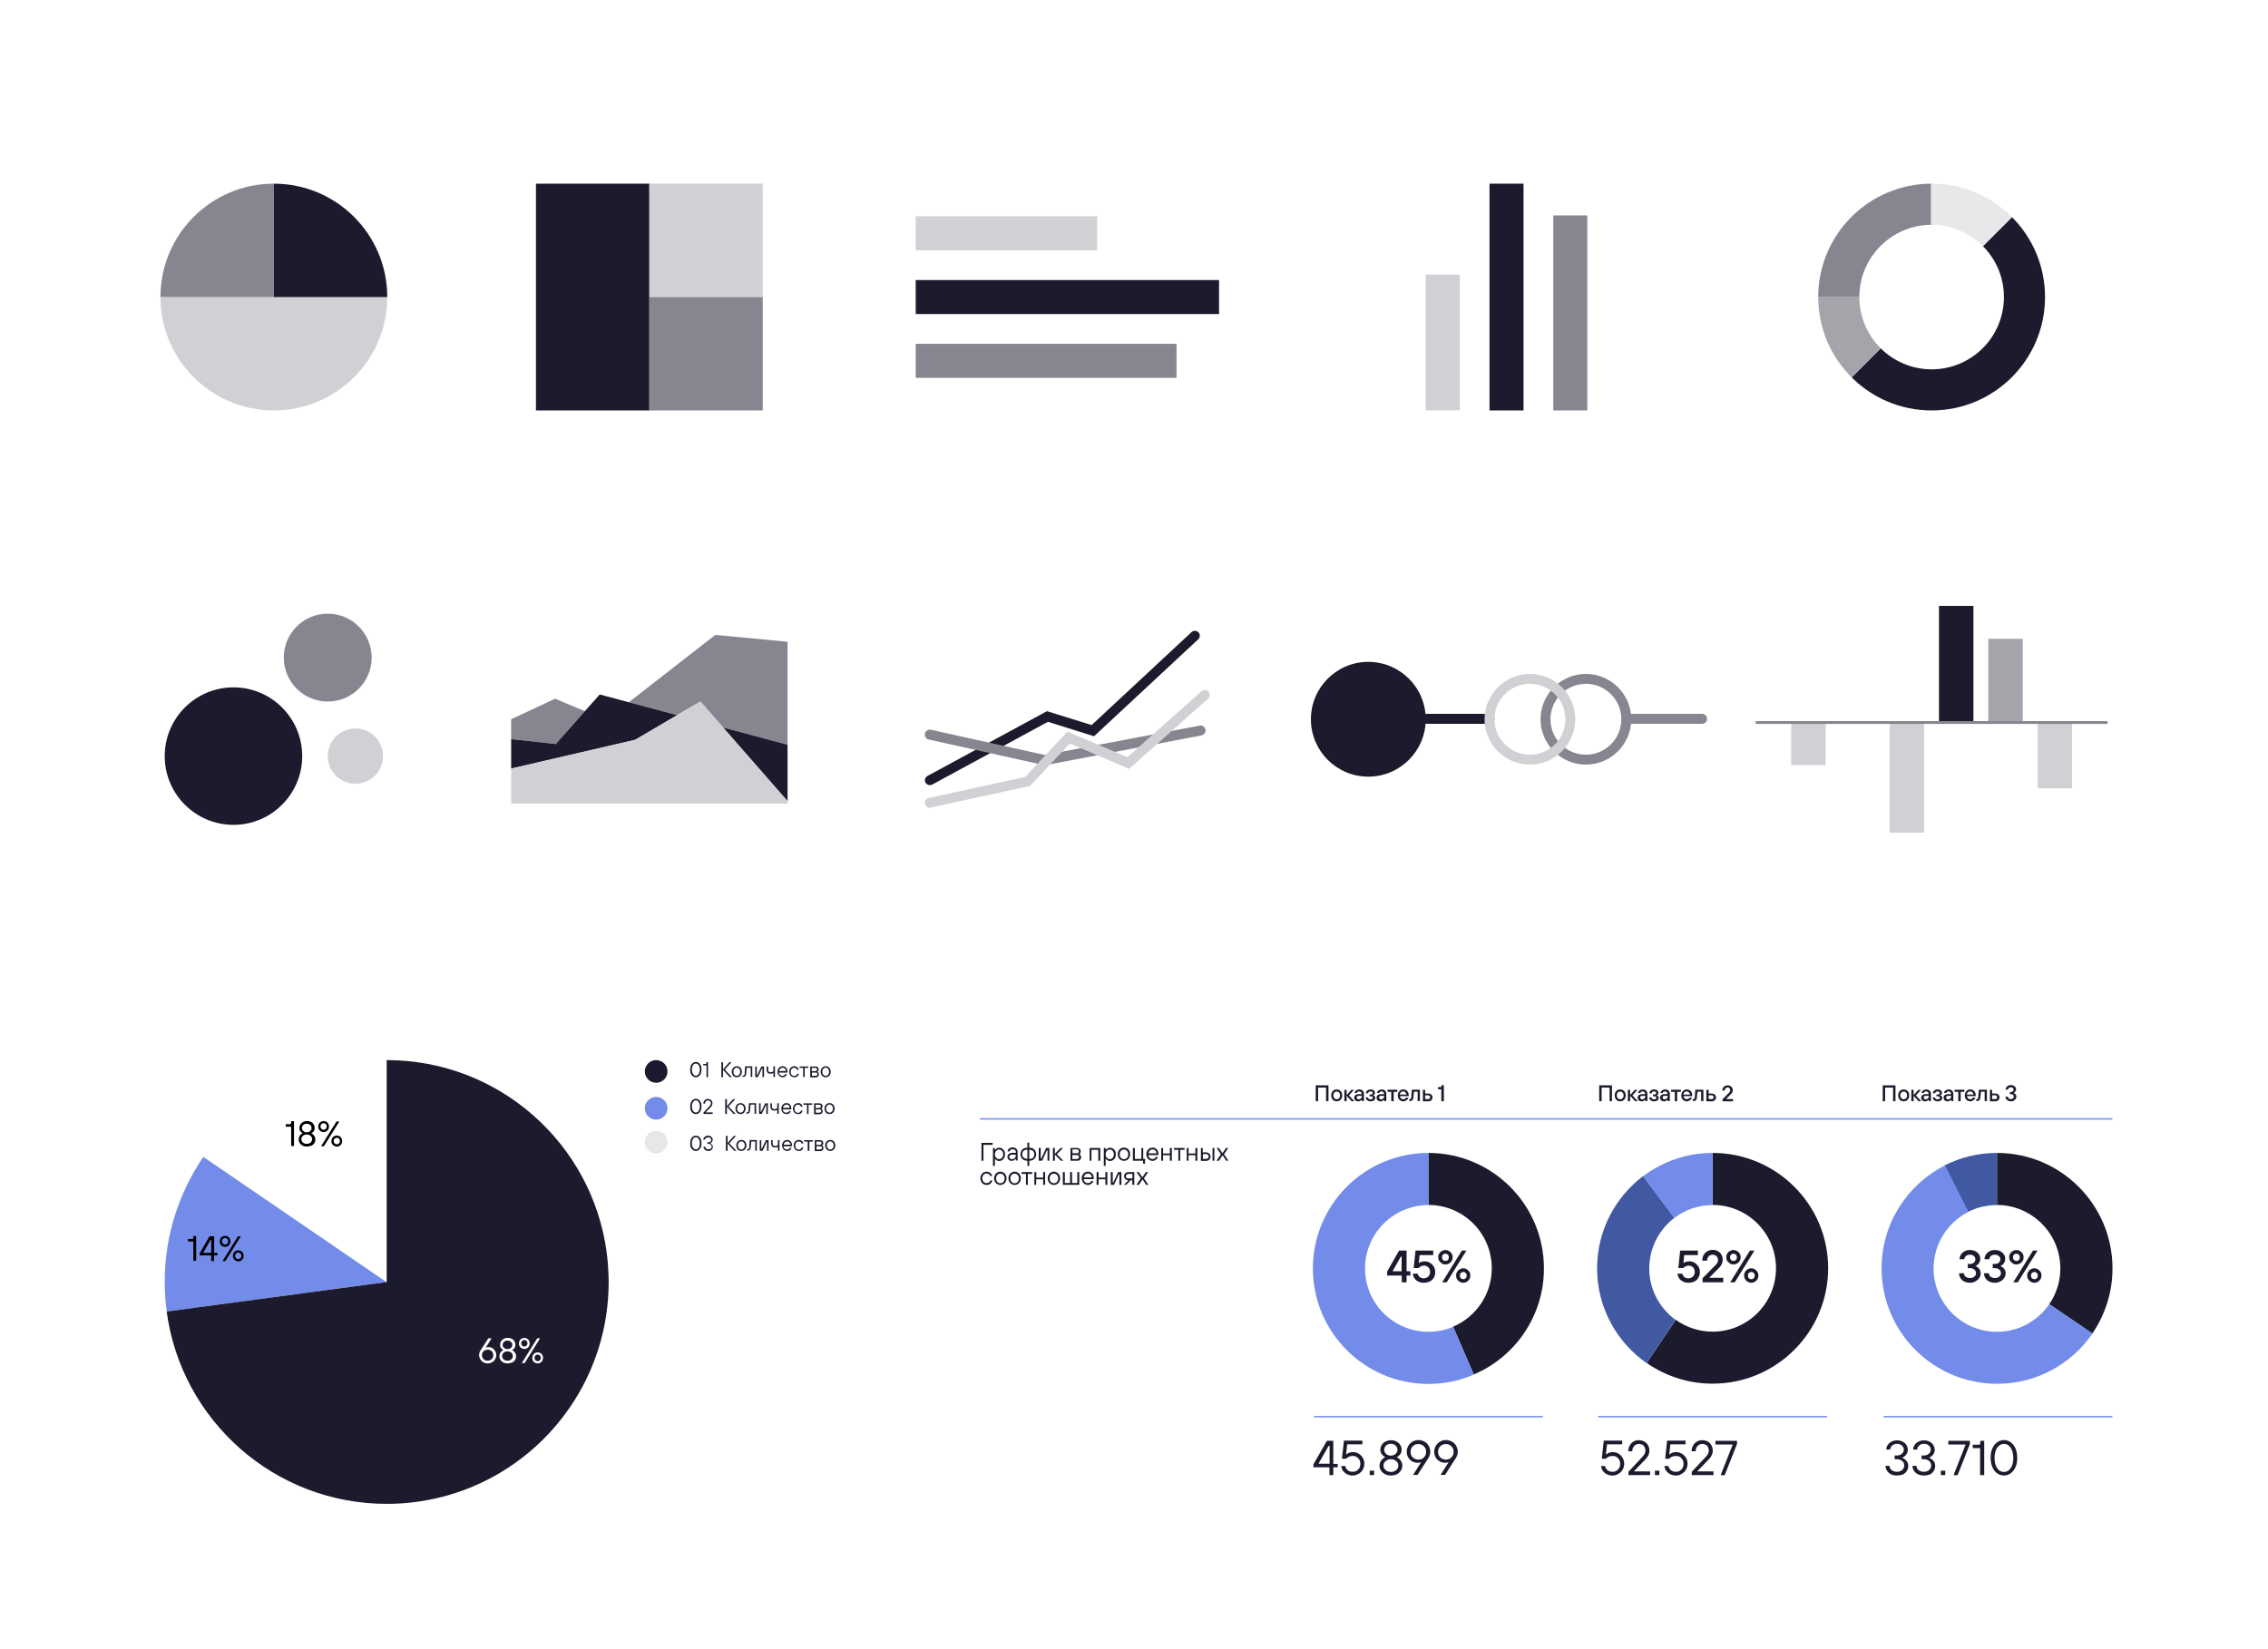 <?xml version="1.0" encoding="utf-8"?>
<!-- Generator: Adobe Illustrator 22.0.0, SVG Export Plug-In . SVG Version: 6.00 Build 0)  -->
<svg version="1.1" id="Layer_1" xmlns="http://www.w3.org/2000/svg" xmlns:xlink="http://www.w3.org/1999/xlink" x="0px" y="0px"
	 viewBox="0 0 1600 1163.6" style="enable-background:new 0 0 1600 1163.6;" xml:space="preserve">
<style type="text/css">
	.st0{fill:#FFFFFF;}
	.st1{fill:#D1D1D5;}
	.st2{fill:#868690;}
	.st3{fill:#1B1B2D;}
	.st4{fill:#A4A4AB;}
	.st5{fill:#E8E8EA;}
	.st6{fill:#738CEA;}
	.st7{fill:#E6E7E7;}
	.st8{fill:#4159A3;}
	.st9{fill:none;stroke:#738CEA;stroke-miterlimit:10;}
</style>
<rect class="st0" width="1600" height="1163.6"/>
<g>
	<path class="st1" d="M113.2,209.6c0,44.2,35.8,80,80,80s80-35.8,80-80H113.2z"/>
	<path class="st2" d="M113.2,209.6h80v-80C149,129.6,113.2,165.4,113.2,209.6z"/>
	<path class="st3" d="M193.2,129.6v80h80C273.2,165.4,237.4,129.6,193.2,129.6z"/>
</g>
<g>
	<polygon class="st3" points="458.1,129.6 378.1,129.6 378.1,289.6 458.1,289.6 458.1,209.6 	"/>
	<rect x="458.1" y="129.6" class="st1" width="80" height="80"/>
	<rect x="458.1" y="209.6" class="st2" width="80" height="80"/>
</g>
<g>
	<rect x="646" y="242.6" class="st2" width="184" height="24"/>
	<rect x="646" y="197.6" class="st3" width="214" height="24"/>
	<rect x="646" y="152.6" class="st1" width="128" height="24"/>
</g>
<g>
	<rect x="1095.8" y="152" class="st2" width="24" height="137.6"/>
	<rect x="1050.8" y="129.6" class="st3" width="24" height="160"/>
	<rect x="1005.8" y="193.8" class="st1" width="24" height="95.7"/>
</g>
<g>
	<g>
		<path class="st3" d="M656,554c-1.2,0-2.4-0.7-3.1-1.8c-0.9-1.7-0.3-3.8,1.4-4.7l84.3-45.7l31.5,9.8l70.5-65.6
			c1.4-1.3,3.6-1.2,4.9,0.2c1.3,1.4,1.2,3.6-0.2,4.9l-73.5,68.4l-32.5-10.2l-81.7,44.3C657.1,553.8,656.6,554,656,554z"/>
	</g>
	<g>
		<g>
			<path class="st2" d="M736.9,540l-0.7-0.2l-81-18c-1.9-0.4-3.1-2.3-2.7-4.2c0.4-1.9,2.3-3.1,4.2-2.7l80.3,17.8L846.3,512
				c1.9-0.4,3.7,0.9,4.1,2.8s-0.9,3.7-2.8,4.1L736.9,540z"/>
		</g>
	</g>
	<g>
		<path class="st1" d="M656,570c-1.6,0-3.1-1.1-3.4-2.8c-0.4-1.9,0.8-3.8,2.7-4.2l67.9-14.8l29.9-32l42.2,18.1l52.3-46.5
			c1.4-1.3,3.7-1.2,4.9,0.3c1.3,1.4,1.2,3.7-0.3,4.9l-55.7,49.5l-41.8-17.9l-28.1,30l-70.1,15.2C656.5,569.9,656.2,570,656,570z"/>
	</g>
</g>
<g>
	<path class="st3" d="M1398.9,173.7c9.2,9.2,14.8,21.9,14.8,35.9c0,28.2-22.8,51-51,51c-14,0-26.7-5.7-35.9-14.8l-20.5,20.5
		c14.5,14.4,34.4,23.3,56.4,23.3c44.2,0,80-35.8,80-80c0-22-8.9-42-23.3-56.4L1398.9,173.7z"/>
	<path class="st4" d="M1311.7,209.6h-29c0,22.2,9,42.2,23.6,56.7l20.5-20.5C1317.5,236.5,1311.7,223.7,1311.7,209.6z"/>
	<path class="st5" d="M1362.7,158.6c14.1,0,26.9,5.8,36.2,15.1l20.5-20.5c-14.5-14.6-34.5-23.6-56.7-23.6c-0.2,0-0.3,0-0.5,0v29
		C1362.4,158.6,1362.5,158.6,1362.7,158.6z"/>
	<path class="st2" d="M1362.2,158.6v-29c-44,0.3-79.5,36-79.5,80h29C1311.7,181.6,1334.3,158.9,1362.2,158.6z"/>
</g>
<g>
	<g>
		<path class="st3" d="M1050.8,510.7h-45c-1.9,0-3.5-1.6-3.5-3.5s1.6-3.5,3.5-3.5h45c1.9,0,3.5,1.6,3.5,3.5
			S1052.7,510.7,1050.8,510.7z"/>
	</g>
	<g>
		<path class="st2" d="M1200.8,510.7h-53c-1.9,0-3.5-1.6-3.5-3.5s1.6-3.5,3.5-3.5h53c1.9,0,3.5,1.6,3.5,3.5
			S1202.7,510.7,1200.8,510.7z"/>
	</g>
	<g>
		<path class="st2" d="M1118.8,539.5c-17.6,0-32-14.4-32-32c0-17.6,14.4-32,32-32s32,14.4,32,32
			C1150.8,525.1,1136.4,539.5,1118.8,539.5z M1118.8,482.5c-13.8,0-25,11.2-25,25s11.2,25,25,25s25-11.2,25-25
			S1132.6,482.5,1118.8,482.5z"/>
	</g>
	<g>
		<g>
			<path class="st1" d="M1079.3,539.5c-17.6,0-32-14.4-32-32c0-17.6,14.4-32,32-32s32,14.4,32,32
				C1111.3,525.1,1096.9,539.5,1079.3,539.5z M1079.3,482.5c-13.8,0-25,11.2-25,25s11.2,25,25,25s25-11.2,25-25
				S1093.1,482.5,1079.3,482.5z"/>
		</g>
	</g>
	<circle class="st3" cx="965.3" cy="507.5" r="40.5"/>
</g>
<g>
	<circle class="st3" cx="164.7" cy="533.5" r="48.5"/>
	<circle class="st2" cx="231.2" cy="464" r="31"/>
	<circle class="st1" cx="250.7" cy="533.5" r="19.5"/>
</g>
<g>
	<polygon class="st2" points="494.1,495 510.1,513.3 555.6,525.5 555.6,452.8 504.6,448 443.6,495.5 477.7,504.6 	"/>
	<polygon class="st2" points="392.1,525 412.6,501.8 391.6,493 360.6,507.5 360.6,521.5 	"/>
	<polygon class="st3" points="443.6,495.5 423.1,490 412.6,501.8 392.1,525 360.6,521.5 360.6,542.3 448.1,522 477.7,504.6 	"/>
	<polygon class="st3" points="510.1,513.3 555.6,565.3 555.6,525.5 	"/>
	<polygon class="st1" points="510.1,513.3 494.1,495 477.7,504.6 448.1,522 360.6,542.3 360.6,567 555.6,567 555.6,565.3 	"/>
</g>
<g>
	<g>
		<g>
			<rect x="1263.6" y="509.8" class="st1" width="24.3" height="30.1"/>
			<rect x="1333.1" y="509.8" class="st1" width="24.3" height="77.7"/>
			<rect x="1437.5" y="509.8" class="st1" width="24.3" height="46.4"/>
		</g>
	</g>
	<rect x="1402.7" y="450.7" class="st4" width="24.3" height="59.1"/>
	<rect x="1367.9" y="427.5" class="st3" width="24.3" height="82.3"/>
	<rect x="1298.4" y="462.3" class="st0" width="24.3" height="47.5"/>
	<g>
		<rect x="1238.6" y="508.8" class="st2" width="248.2" height="2"/>
	</g>
</g>
<path class="st6" d="M143.5,816.2c-17.2,25.2-27.3,55.6-27.3,88.4c0,7.1,0.5,14,1.4,20.8l155.2-20.8L143.5,816.2z"/>
<path class="st0" d="M272.8,748c-53.7,0-101.1,27-129.3,68.2l129.3,88.4V748z"/>
<path class="st3" d="M428,883.7C417.8,807.1,352.2,748,272.8,748v156.6l-155.2,20.8c10.2,76.6,75.8,135.7,155.2,135.7
	c53.7,0,101.1-27,129.3-68.2c17.2-25.1,27.3-55.6,27.3-88.4C429.3,897.5,428.9,890.6,428,883.7z"/>
<circle class="st3" cx="462.9" cy="756" r="8"/>
<circle class="st7" cx="462.9" cy="805.9" r="8"/>
<circle class="st6" cx="462.9" cy="782" r="8"/>
<g>
	<path class="st3" d="M1089.2,895c0-45-36.5-81.5-81.5-81.5v36.7c24.7,0,44.7,20,44.7,44.7c0,18.5-11.3,34.4-27.3,41.2l14.6,33.7
		C1068.8,957.5,1089.2,928.6,1089.2,895z"/>
	<path class="st6" d="M1007.7,939.7c-24.7,0-44.7-20-44.7-44.7s20-44.7,44.7-44.7v-36.8c-45,0-81.5,36.5-81.5,81.5
		s36.5,81.5,81.5,81.5c11.4,0,22.2-2.3,32-6.6l-14.6-33.7C1019.8,938.5,1013.9,939.7,1007.7,939.7z"/>
</g>
<g>
	<path class="st3" d="M1208.2,813.5v36.7c24.7,0,44.7,20,44.7,44.7c0,24.7-20,44.7-44.7,44.7c-9.7,0-18.7-3.1-26-8.4l-20.5,30.5
		c13.2,9.2,29.2,14.6,46.5,14.6c45,0,81.5-36.5,81.5-81.5C1289.7,850,1253.2,813.5,1208.2,813.5z"/>
	<path class="st8" d="M1163.5,895c0-14.6,7-27.5,17.7-35.7l-22-29.5c-19.7,14.9-32.5,38.5-32.5,65.1c0,27.7,13.8,52.1,34.9,66.9
		l20.5-30.5C1170.9,923.2,1163.5,910,1163.5,895z"/>
	<path class="st6" d="M1208.2,850.3v-36.8c-18.4,0-35.3,6.1-49,16.4l22,29.5C1188.7,853.6,1198.1,850.3,1208.2,850.3z"/>
</g>
<g>
	<path class="st3" d="M1453.5,895c0,9.4-2.9,18-7.8,25.2l30.4,20.7c8.9-13.1,14.2-28.9,14.2-45.9c0-45-36.5-81.5-81.5-81.5v36.7
		C1433.4,850.3,1453.5,870.3,1453.5,895z"/>
	<path class="st8" d="M1408.7,850.3v-36.8c-13.3,0-25.8,3.2-36.9,8.8l16.6,32.8C1394.5,852,1401.4,850.3,1408.7,850.3z"/>
	<path class="st6" d="M1445.7,920.2c-8.1,11.8-21.6,19.5-36.9,19.5c-24.7,0-44.7-20-44.7-44.7c0-17.4,10-32.5,24.5-39.9l-16.6-32.8
		c-26.4,13.5-44.6,40.9-44.6,72.6c0,45,36.5,81.5,81.5,81.5c28,0,52.6-14.1,67.3-35.5L1445.7,920.2z"/>
</g>
<line class="st9" x1="691.4" y1="789.5" x2="1490.2" y2="789.5"/>
<line class="st9" x1="927" y1="999.6" x2="1088.4" y2="999.6"/>
<line class="st9" x1="1127.5" y1="999.6" x2="1288.9" y2="999.6"/>
<line class="st9" x1="1328.8" y1="999.6" x2="1490.2" y2="999.6"/>
<g>
	<path class="st3" d="M490.9,760.1c-0.7,0-1.4-0.2-2-0.6c-0.6-0.4-1.1-1-1.5-1.9c-0.4-0.8-0.5-1.8-0.5-2.9s0.2-2.1,0.5-2.9
		c0.4-0.8,0.9-1.4,1.5-1.9c0.6-0.4,1.3-0.6,2-0.6c0.7,0,1.4,0.2,2,0.6c0.6,0.4,1.1,1,1.5,1.9c0.4,0.8,0.5,1.8,0.5,2.9
		s-0.2,2.1-0.5,2.9c-0.4,0.8-0.9,1.4-1.5,1.9C492.3,759.9,491.6,760.1,490.9,760.1z M490.9,759c0.5,0,1-0.2,1.4-0.5
		c0.4-0.3,0.8-0.8,1-1.5c0.3-0.6,0.4-1.4,0.4-2.3s-0.1-1.7-0.4-2.3c-0.3-0.6-0.6-1.1-1-1.5c-0.4-0.3-0.9-0.5-1.4-0.5s-1,0.2-1.4,0.5
		c-0.4,0.3-0.8,0.8-1,1.5c-0.3,0.6-0.4,1.4-0.4,2.3s0.1,1.7,0.4,2.3c0.3,0.6,0.6,1.1,1,1.5C489.9,758.8,490.4,759,490.9,759z"/>
	<path class="st3" d="M498.4,760v-8.3h-2.3v-1h1.8c0.2,0,0.3,0,0.3-0.1c0.1-0.1,0.1-0.2,0.1-0.3v-0.8h1.2V760H498.4z"/>
	<path class="st3" d="M508.9,760v-10.5h1.2v5l4.4-5h1.5l-4.7,5.2l5,5.3h-1.5l-4.7-5.1v5.1H508.9z"/>
	<path class="st3" d="M519.8,760.1c-0.7,0-1.3-0.2-1.8-0.5c-0.6-0.3-1-0.8-1.3-1.4c-0.3-0.6-0.5-1.3-0.5-2s0.2-1.4,0.5-2
		c0.3-0.6,0.7-1,1.3-1.4c0.5-0.3,1.2-0.5,1.8-0.5c0.7,0,1.3,0.2,1.8,0.5c0.6,0.3,1,0.8,1.3,1.4s0.5,1.3,0.5,2s-0.2,1.4-0.5,2
		c-0.3,0.6-0.7,1.1-1.3,1.4C521,759.9,520.4,760.1,519.8,760.1z M519.8,759.1c0.4,0,0.9-0.1,1.2-0.4c0.4-0.2,0.7-0.6,0.9-1
		c0.2-0.4,0.3-0.9,0.3-1.5c0-0.6-0.1-1.1-0.3-1.5c-0.2-0.4-0.5-0.8-0.9-1c-0.4-0.2-0.8-0.4-1.2-0.4c-0.5,0-0.9,0.1-1.2,0.4
		c-0.4,0.2-0.7,0.6-0.9,1c-0.2,0.4-0.3,0.9-0.3,1.5c0,0.6,0.1,1.1,0.3,1.5c0.2,0.4,0.5,0.8,0.9,1
		C518.9,758.9,519.3,759.1,519.8,759.1z"/>
	<path class="st3" d="M523.8,760v-1.1h0.5c0.3,0,0.5-0.1,0.7-0.3c0.2-0.2,0.3-0.4,0.3-0.8l0.4-5.4h5v7.5h-1.1v-6.5h-2.8l-0.4,4.3
		c-0.1,0.7-0.3,1.3-0.6,1.6c-0.3,0.4-0.8,0.5-1.5,0.5H523.8z"/>
	<path class="st3" d="M532.8,760v-7.5h1.1v6.1h0.3l2.9-6.1h1.9v7.5h-1.1v-6.2h-0.3l-2.9,6.2H532.8z"/>
	<path class="st3" d="M545.7,757c-0.3,0.2-0.7,0.4-1,0.5c-0.3,0.1-0.7,0.1-1.2,0.1c-0.9,0-1.6-0.2-2-0.7c-0.4-0.5-0.7-1.2-0.7-2.1
		v-2.3h1.1v2.3c0,0.6,0.1,1,0.4,1.3s0.7,0.5,1.3,0.5c0.4,0,0.8-0.1,1.1-0.2c0.3-0.1,0.6-0.3,0.9-0.5v-3.5h1.1v7.5h-1.1V757z"/>
	<path class="st3" d="M552.1,760.1c-0.7,0-1.3-0.2-1.8-0.5c-0.6-0.3-1-0.8-1.3-1.4c-0.3-0.6-0.5-1.3-0.5-2s0.2-1.4,0.5-2
		c0.3-0.6,0.7-1,1.3-1.4c0.5-0.3,1.2-0.5,1.8-0.5c0.6,0,1.2,0.2,1.8,0.5c0.5,0.3,0.9,0.7,1.2,1.3c0.3,0.5,0.4,1.2,0.4,1.9
		c0,0.2,0,0.4,0,0.5c0,0.2,0,0.3-0.1,0.3h-5.9c0,0.5,0.2,0.9,0.4,1.2c0.2,0.4,0.5,0.6,0.9,0.8c0.4,0.2,0.8,0.3,1.2,0.3
		c0.4,0,0.9-0.1,1.2-0.3c0.4-0.2,0.6-0.5,0.8-0.9h1.2c-0.2,0.5-0.4,0.9-0.7,1.2c-0.3,0.3-0.7,0.6-1.1,0.8S552.6,760.1,552.1,760.1z
		 M554.4,755.7c0-0.4-0.1-0.8-0.3-1.2c-0.2-0.4-0.5-0.6-0.8-0.8c-0.3-0.2-0.7-0.3-1.1-0.3c-0.4,0-0.8,0.1-1.2,0.3s-0.7,0.5-0.9,0.8
		c-0.2,0.4-0.4,0.8-0.4,1.2H554.4z"/>
	<path class="st3" d="M560.3,760.1c-0.7,0-1.3-0.2-1.8-0.5c-0.6-0.3-1-0.8-1.3-1.4c-0.3-0.6-0.5-1.3-0.5-2s0.2-1.4,0.5-2
		c0.3-0.6,0.7-1,1.3-1.4c0.5-0.3,1.2-0.5,1.8-0.5c0.5,0,1.1,0.1,1.5,0.3s0.8,0.5,1.1,0.9c0.3,0.4,0.5,0.8,0.6,1.4h-1.1
		c-0.1-0.5-0.4-0.8-0.8-1.1c-0.4-0.3-0.8-0.4-1.4-0.4c-0.5,0-0.9,0.1-1.2,0.4c-0.4,0.2-0.7,0.6-0.9,1c-0.2,0.4-0.3,0.9-0.3,1.5
		c0,0.6,0.1,1.1,0.3,1.5c0.2,0.4,0.5,0.8,0.9,1c0.4,0.2,0.8,0.4,1.2,0.4c0.5,0,1-0.1,1.4-0.4c0.4-0.3,0.6-0.7,0.8-1.2h1.1
		c-0.1,0.5-0.3,1-0.6,1.4c-0.3,0.4-0.7,0.7-1.1,0.9S560.9,760.1,560.3,760.1z"/>
	<path class="st3" d="M566.6,760v-6.5h-2.5v-1h6.2v1h-2.6v6.5H566.6z"/>
	<path class="st3" d="M571.6,760v-7.5h3.9c0.4,0,0.8,0.1,1.1,0.3c0.3,0.2,0.6,0.4,0.7,0.7c0.2,0.3,0.3,0.7,0.3,1.1
		c0,0.4-0.1,0.7-0.3,1c-0.2,0.3-0.4,0.5-0.6,0.6v0.1c0.3,0.1,0.5,0.3,0.7,0.6c0.2,0.3,0.3,0.6,0.3,1.1c0,0.4-0.1,0.8-0.3,1.1
		c-0.2,0.3-0.4,0.6-0.8,0.8c-0.3,0.2-0.7,0.3-1.1,0.3H571.6z M575.3,755.7c0.3,0,0.6-0.1,0.8-0.3c0.2-0.2,0.3-0.5,0.3-0.8
		s-0.1-0.6-0.3-0.8c-0.2-0.2-0.5-0.3-0.8-0.3h-2.6v2.3H575.3z M575.5,759c0.2,0,0.4,0,0.6-0.1c0.2-0.1,0.3-0.2,0.4-0.4
		s0.2-0.4,0.2-0.6c0-0.4-0.1-0.6-0.3-0.8c-0.2-0.2-0.5-0.3-0.8-0.3h-2.8v2.3H575.5z"/>
	<path class="st3" d="M582.5,760.1c-0.7,0-1.3-0.2-1.8-0.5c-0.6-0.3-1-0.8-1.3-1.4c-0.3-0.6-0.5-1.3-0.5-2s0.2-1.4,0.5-2
		c0.3-0.6,0.7-1,1.3-1.4c0.5-0.3,1.2-0.5,1.8-0.5c0.7,0,1.3,0.2,1.8,0.5c0.6,0.3,1,0.8,1.3,1.4s0.5,1.3,0.5,2s-0.2,1.4-0.5,2
		c-0.3,0.6-0.7,1.1-1.3,1.4C583.8,759.9,583.2,760.1,582.5,760.1z M582.5,759.1c0.4,0,0.9-0.1,1.2-0.4c0.4-0.2,0.7-0.6,0.9-1
		c0.2-0.4,0.3-0.9,0.3-1.5c0-0.6-0.1-1.1-0.3-1.5c-0.2-0.4-0.5-0.8-0.9-1c-0.4-0.2-0.8-0.4-1.2-0.4c-0.5,0-0.9,0.1-1.2,0.4
		c-0.4,0.2-0.7,0.6-0.9,1c-0.2,0.4-0.3,0.9-0.3,1.5c0,0.6,0.1,1.1,0.3,1.5c0.2,0.4,0.5,0.8,0.9,1
		C581.7,758.9,582.1,759.1,582.5,759.1z"/>
	<path class="st3" d="M490.9,786.1c-0.7,0-1.4-0.2-2-0.6c-0.6-0.4-1.1-1-1.5-1.9c-0.4-0.8-0.5-1.8-0.5-2.9s0.2-2.1,0.5-2.9
		c0.4-0.8,0.9-1.4,1.5-1.9c0.6-0.4,1.3-0.6,2-0.6c0.7,0,1.4,0.2,2,0.6c0.6,0.4,1.1,1,1.5,1.9c0.4,0.8,0.5,1.8,0.5,2.9
		s-0.2,2.1-0.5,2.9c-0.4,0.8-0.9,1.4-1.5,1.9C492.3,785.9,491.6,786.1,490.9,786.1z M490.9,785c0.5,0,1-0.2,1.4-0.5
		c0.4-0.3,0.8-0.8,1-1.5c0.3-0.6,0.4-1.4,0.4-2.3s-0.1-1.7-0.4-2.3c-0.3-0.6-0.6-1.1-1-1.5c-0.4-0.3-0.9-0.5-1.4-0.5s-1,0.2-1.4,0.5
		c-0.4,0.3-0.8,0.8-1,1.5c-0.3,0.6-0.4,1.4-0.4,2.3s0.1,1.7,0.4,2.3c0.3,0.6,0.6,1.1,1,1.5C489.9,784.8,490.4,785,490.9,785z"/>
	<path class="st3" d="M496.3,786v-1l4.3-4.6c0.3-0.3,0.5-0.7,0.7-0.9c0.1-0.3,0.2-0.6,0.2-1c0-0.4-0.1-0.8-0.3-1.1
		c-0.2-0.3-0.4-0.5-0.7-0.7c-0.3-0.2-0.7-0.3-1.1-0.3c-0.4,0-0.7,0.1-1,0.3c-0.3,0.2-0.6,0.5-0.7,0.8c-0.2,0.3-0.3,0.7-0.3,1.2h-1.2
		c0-0.6,0.1-1.2,0.4-1.7c0.3-0.5,0.7-0.9,1.1-1.2c0.5-0.3,1-0.4,1.7-0.4c0.6,0,1.2,0.1,1.7,0.4c0.5,0.3,0.9,0.6,1.1,1.1
		c0.3,0.5,0.4,1,0.4,1.6c0,0.4-0.1,0.8-0.2,1.1s-0.2,0.6-0.4,0.9c-0.2,0.3-0.4,0.5-0.7,0.8l-3.4,3.5v0.1h4.9v1.1H496.3z"/>
	<path class="st3" d="M511.6,786v-10.5h1.2v5l4.4-5h1.5l-4.7,5.2l5,5.3h-1.5l-4.7-5.1v5.1H511.6z"/>
	<path class="st3" d="M522.4,786.1c-0.7,0-1.3-0.2-1.8-0.5c-0.6-0.3-1-0.8-1.3-1.4c-0.3-0.6-0.5-1.3-0.5-2s0.2-1.4,0.5-2
		c0.3-0.6,0.7-1,1.3-1.4c0.5-0.3,1.2-0.5,1.8-0.5c0.7,0,1.3,0.2,1.8,0.5c0.6,0.3,1,0.8,1.3,1.4s0.5,1.3,0.5,2s-0.2,1.4-0.5,2
		c-0.3,0.6-0.7,1.1-1.3,1.4C523.7,785.9,523.1,786.1,522.4,786.1z M522.4,785.1c0.4,0,0.9-0.1,1.2-0.4c0.4-0.2,0.7-0.6,0.9-1
		c0.2-0.4,0.3-0.9,0.3-1.5c0-0.6-0.1-1.1-0.3-1.5c-0.2-0.4-0.5-0.8-0.9-1c-0.4-0.2-0.8-0.4-1.2-0.4c-0.5,0-0.9,0.1-1.2,0.4
		c-0.4,0.2-0.7,0.6-0.9,1c-0.2,0.4-0.3,0.9-0.3,1.5c0,0.6,0.1,1.1,0.3,1.5c0.2,0.4,0.5,0.8,0.9,1C521.6,784.9,522,785.1,522.4,785.1
		z"/>
	<path class="st3" d="M526.5,786v-1.1h0.5c0.3,0,0.5-0.1,0.7-0.3c0.2-0.2,0.3-0.4,0.3-0.8l0.4-5.4h5v7.5h-1.1v-6.5h-2.8l-0.4,4.3
		c-0.1,0.7-0.3,1.3-0.6,1.6c-0.3,0.4-0.8,0.5-1.5,0.5H526.5z"/>
	<path class="st3" d="M535.5,786v-7.5h1.1v6.1h0.3l2.9-6.1h1.9v7.5h-1.1v-6.2h-0.3l-2.9,6.2H535.5z"/>
	<path class="st3" d="M548.4,783c-0.3,0.2-0.7,0.4-1,0.5c-0.3,0.1-0.7,0.1-1.2,0.1c-0.9,0-1.6-0.2-2-0.7c-0.4-0.5-0.7-1.2-0.7-2.1
		v-2.3h1.1v2.3c0,0.6,0.1,1,0.4,1.3s0.7,0.5,1.3,0.5c0.4,0,0.8-0.1,1.1-0.2c0.3-0.1,0.6-0.3,0.9-0.5v-3.5h1.1v7.5h-1.1V783z"/>
	<path class="st3" d="M554.8,786.1c-0.7,0-1.3-0.2-1.8-0.5c-0.6-0.3-1-0.8-1.3-1.4c-0.3-0.6-0.5-1.3-0.5-2s0.2-1.4,0.5-2
		c0.3-0.6,0.7-1,1.3-1.4c0.5-0.3,1.2-0.5,1.8-0.5c0.6,0,1.2,0.2,1.8,0.5c0.5,0.3,0.9,0.7,1.2,1.3c0.3,0.5,0.4,1.2,0.4,1.9
		c0,0.2,0,0.4,0,0.5c0,0.2,0,0.3-0.1,0.3h-5.9c0,0.5,0.2,0.9,0.4,1.2c0.2,0.4,0.5,0.6,0.9,0.8c0.4,0.2,0.8,0.3,1.2,0.3
		c0.4,0,0.9-0.1,1.2-0.3c0.4-0.2,0.6-0.5,0.8-0.9h1.2c-0.2,0.5-0.4,0.9-0.7,1.2c-0.3,0.3-0.7,0.6-1.1,0.8S555.3,786.1,554.8,786.1z
		 M557.1,781.7c0-0.4-0.1-0.8-0.3-1.2c-0.2-0.4-0.5-0.6-0.8-0.8c-0.3-0.2-0.7-0.3-1.1-0.3c-0.4,0-0.8,0.1-1.2,0.3s-0.7,0.5-0.9,0.8
		c-0.2,0.4-0.4,0.8-0.4,1.2H557.1z"/>
	<path class="st3" d="M563,786.1c-0.7,0-1.3-0.2-1.8-0.5c-0.6-0.3-1-0.8-1.3-1.4c-0.3-0.6-0.5-1.3-0.5-2s0.2-1.4,0.5-2
		c0.3-0.6,0.7-1,1.3-1.4c0.5-0.3,1.2-0.5,1.8-0.5c0.5,0,1.1,0.1,1.5,0.3s0.8,0.5,1.1,0.9c0.3,0.4,0.5,0.8,0.6,1.4h-1.1
		c-0.1-0.5-0.4-0.8-0.8-1.1c-0.4-0.3-0.8-0.4-1.4-0.4c-0.5,0-0.9,0.1-1.2,0.4c-0.4,0.2-0.7,0.6-0.9,1c-0.2,0.4-0.3,0.9-0.3,1.5
		c0,0.6,0.1,1.1,0.3,1.5c0.2,0.4,0.5,0.8,0.9,1c0.4,0.2,0.8,0.4,1.2,0.4c0.5,0,1-0.1,1.4-0.4c0.4-0.3,0.6-0.7,0.8-1.2h1.1
		c-0.1,0.5-0.3,1-0.6,1.4c-0.3,0.4-0.7,0.7-1.1,0.9S563.6,786.1,563,786.1z"/>
	<path class="st3" d="M569.3,786v-6.5h-2.5v-1h6.2v1h-2.6v6.5H569.3z"/>
	<path class="st3" d="M574.3,786v-7.5h3.9c0.4,0,0.8,0.1,1.1,0.3c0.3,0.2,0.6,0.4,0.7,0.7c0.2,0.3,0.3,0.7,0.3,1.1
		c0,0.4-0.1,0.7-0.3,1c-0.2,0.3-0.4,0.5-0.6,0.6v0.1c0.3,0.1,0.5,0.3,0.7,0.6c0.2,0.3,0.3,0.6,0.3,1.1c0,0.4-0.1,0.8-0.3,1.1
		c-0.2,0.3-0.4,0.6-0.8,0.8c-0.3,0.2-0.7,0.3-1.1,0.3H574.3z M578,781.7c0.3,0,0.6-0.1,0.8-0.3c0.2-0.2,0.3-0.5,0.3-0.8
		s-0.1-0.6-0.3-0.8c-0.2-0.2-0.5-0.3-0.8-0.3h-2.6v2.3H578z M578.2,785c0.2,0,0.4,0,0.6-0.1c0.2-0.1,0.3-0.2,0.4-0.4
		s0.2-0.4,0.2-0.6c0-0.4-0.1-0.6-0.3-0.8c-0.2-0.2-0.5-0.3-0.8-0.3h-2.8v2.3H578.2z"/>
	<path class="st3" d="M585.2,786.1c-0.7,0-1.3-0.2-1.8-0.5c-0.6-0.3-1-0.8-1.3-1.4c-0.3-0.6-0.5-1.3-0.5-2s0.2-1.4,0.5-2
		c0.3-0.6,0.7-1,1.3-1.4c0.5-0.3,1.2-0.5,1.8-0.5c0.7,0,1.3,0.2,1.8,0.5c0.6,0.3,1,0.8,1.3,1.4s0.5,1.3,0.5,2s-0.2,1.4-0.5,2
		c-0.3,0.6-0.7,1.1-1.3,1.4C586.5,785.9,585.9,786.1,585.2,786.1z M585.2,785.1c0.4,0,0.9-0.1,1.2-0.4c0.4-0.2,0.7-0.6,0.9-1
		c0.2-0.4,0.3-0.9,0.3-1.5c0-0.6-0.1-1.1-0.3-1.5c-0.2-0.4-0.5-0.8-0.9-1c-0.4-0.2-0.8-0.4-1.2-0.4c-0.5,0-0.9,0.1-1.2,0.4
		c-0.4,0.2-0.7,0.6-0.9,1c-0.2,0.4-0.3,0.9-0.3,1.5c0,0.6,0.1,1.1,0.3,1.5c0.2,0.4,0.5,0.8,0.9,1
		C584.4,784.9,584.8,785.1,585.2,785.1z"/>
	<path class="st3" d="M490.9,812.1c-0.7,0-1.4-0.2-2-0.6c-0.6-0.4-1.1-1-1.5-1.9c-0.4-0.8-0.5-1.8-0.5-2.9s0.2-2.1,0.5-2.9
		c0.4-0.8,0.9-1.4,1.5-1.9c0.6-0.4,1.3-0.6,2-0.6c0.7,0,1.4,0.2,2,0.6c0.6,0.4,1.1,1,1.5,1.9c0.4,0.8,0.5,1.8,0.5,2.9
		s-0.2,2.1-0.5,2.9c-0.4,0.8-0.9,1.4-1.5,1.9C492.3,811.9,491.6,812.1,490.9,812.1z M490.9,811c0.5,0,1-0.2,1.4-0.5
		c0.4-0.3,0.8-0.8,1-1.5c0.3-0.6,0.4-1.4,0.4-2.3s-0.1-1.7-0.4-2.3c-0.3-0.6-0.6-1.1-1-1.5c-0.4-0.3-0.9-0.5-1.4-0.5s-1,0.2-1.4,0.5
		c-0.4,0.3-0.8,0.8-1,1.5c-0.3,0.6-0.4,1.4-0.4,2.3s0.1,1.7,0.4,2.3c0.3,0.6,0.6,1.1,1,1.5C489.9,810.8,490.4,811,490.9,811z"/>
	<path class="st3" d="M499.7,812.1c-0.7,0-1.3-0.1-1.8-0.4c-0.5-0.3-0.9-0.6-1.2-1.1c-0.3-0.4-0.4-0.9-0.4-1.5h1.2
		c0,0.3,0.1,0.6,0.3,0.9c0.2,0.3,0.4,0.5,0.8,0.7s0.7,0.2,1.2,0.2c0.4,0,0.8-0.1,1.2-0.2c0.3-0.2,0.6-0.4,0.8-0.7s0.3-0.6,0.3-1
		c0-0.6-0.2-1-0.6-1.4c-0.4-0.4-1-0.5-1.6-0.5H499V806h0.7c0.4,0,0.8-0.1,1.1-0.2s0.6-0.4,0.7-0.7c0.2-0.3,0.2-0.6,0.2-0.9
		c0-0.3-0.1-0.6-0.3-0.9c-0.2-0.3-0.4-0.5-0.7-0.6c-0.3-0.2-0.7-0.2-1.1-0.2c-0.4,0-0.7,0.1-1.1,0.2c-0.3,0.2-0.6,0.4-0.8,0.6
		s-0.3,0.5-0.3,0.8h-1.2c0-0.5,0.1-1,0.4-1.4c0.3-0.4,0.7-0.8,1.2-1c0.5-0.3,1.1-0.4,1.7-0.4c0.6,0,1.2,0.1,1.7,0.4s0.9,0.6,1.2,1
		c0.3,0.4,0.4,0.9,0.4,1.5c0,0.4-0.1,0.8-0.3,1.1c-0.2,0.3-0.4,0.6-0.6,0.8c-0.3,0.2-0.5,0.4-0.8,0.5v0.1c0.5,0.2,0.9,0.4,1.2,0.9
		c0.4,0.4,0.6,1,0.6,1.6c0,0.6-0.1,1.1-0.4,1.5s-0.7,0.8-1.2,1.1C501,812,500.4,812.1,499.7,812.1z"/>
	<path class="st3" d="M512.1,812v-10.5h1.2v5l4.4-5h1.5l-4.7,5.2l5,5.3H518l-4.7-5.1v5.1H512.1z"/>
	<path class="st3" d="M523,812.1c-0.7,0-1.3-0.2-1.8-0.5c-0.6-0.3-1-0.8-1.3-1.4c-0.3-0.6-0.5-1.3-0.5-2s0.2-1.4,0.5-2
		c0.3-0.6,0.7-1,1.3-1.4c0.5-0.3,1.2-0.5,1.8-0.5c0.7,0,1.3,0.2,1.8,0.5c0.6,0.3,1,0.8,1.3,1.4s0.5,1.3,0.5,2s-0.2,1.4-0.5,2
		c-0.3,0.6-0.7,1.1-1.3,1.4C524.3,811.9,523.6,812.1,523,812.1z M523,811.1c0.4,0,0.9-0.1,1.2-0.4c0.4-0.2,0.7-0.6,0.9-1
		c0.2-0.4,0.3-0.9,0.3-1.5c0-0.6-0.1-1.1-0.3-1.5c-0.2-0.4-0.5-0.8-0.9-1c-0.4-0.2-0.8-0.4-1.2-0.4c-0.5,0-0.9,0.1-1.2,0.4
		c-0.4,0.2-0.7,0.6-0.9,1c-0.2,0.4-0.3,0.9-0.3,1.5c0,0.6,0.1,1.1,0.3,1.5c0.2,0.4,0.5,0.8,0.9,1C522.1,810.9,522.5,811.1,523,811.1
		z"/>
	<path class="st3" d="M527,812v-1.1h0.5c0.3,0,0.5-0.1,0.7-0.3c0.2-0.2,0.3-0.4,0.3-0.8l0.4-5.4h5v7.5h-1.1v-6.5h-2.8l-0.4,4.3
		c-0.1,0.7-0.3,1.3-0.6,1.6c-0.3,0.4-0.8,0.5-1.5,0.5H527z"/>
	<path class="st3" d="M536,812v-7.5h1.1v6.1h0.3l2.9-6.1h1.9v7.5h-1.1v-6.2h-0.3L538,812H536z"/>
	<path class="st3" d="M548.9,809c-0.3,0.2-0.7,0.4-1,0.5c-0.3,0.1-0.7,0.1-1.2,0.1c-0.9,0-1.6-0.2-2-0.7c-0.4-0.5-0.7-1.2-0.7-2.1
		v-2.3h1.1v2.3c0,0.6,0.1,1,0.4,1.3s0.7,0.5,1.3,0.5c0.4,0,0.8-0.1,1.1-0.2c0.3-0.1,0.6-0.3,0.9-0.5v-3.5h1.1v7.5h-1.1V809z"/>
	<path class="st3" d="M555.3,812.1c-0.7,0-1.3-0.2-1.8-0.5c-0.6-0.3-1-0.8-1.3-1.4c-0.3-0.6-0.5-1.3-0.5-2s0.2-1.4,0.5-2
		c0.3-0.6,0.7-1,1.3-1.4c0.5-0.3,1.2-0.5,1.8-0.5c0.6,0,1.2,0.2,1.8,0.5c0.5,0.3,0.9,0.7,1.2,1.3c0.3,0.5,0.4,1.2,0.4,1.9
		c0,0.2,0,0.4,0,0.5c0,0.2,0,0.3-0.1,0.3h-5.9c0,0.5,0.2,0.9,0.4,1.2c0.2,0.4,0.5,0.6,0.9,0.8c0.4,0.2,0.8,0.3,1.2,0.3
		c0.4,0,0.9-0.1,1.2-0.3c0.4-0.2,0.6-0.5,0.8-0.9h1.2c-0.2,0.5-0.4,0.9-0.7,1.2c-0.3,0.3-0.7,0.6-1.1,0.8S555.8,812.1,555.3,812.1z
		 M557.6,807.7c0-0.4-0.1-0.8-0.3-1.2c-0.2-0.4-0.5-0.6-0.8-0.8c-0.3-0.2-0.7-0.3-1.1-0.3c-0.4,0-0.8,0.1-1.2,0.3s-0.7,0.5-0.9,0.8
		c-0.2,0.4-0.4,0.8-0.4,1.2H557.6z"/>
	<path class="st3" d="M563.5,812.1c-0.7,0-1.3-0.2-1.8-0.5c-0.6-0.3-1-0.8-1.3-1.4c-0.3-0.6-0.5-1.3-0.5-2s0.2-1.4,0.5-2
		c0.3-0.6,0.7-1,1.3-1.4c0.5-0.3,1.2-0.5,1.8-0.5c0.5,0,1.1,0.1,1.5,0.3s0.8,0.5,1.1,0.9c0.3,0.4,0.5,0.8,0.6,1.4h-1.1
		c-0.1-0.5-0.4-0.8-0.8-1.1c-0.4-0.3-0.8-0.4-1.4-0.4c-0.5,0-0.9,0.1-1.2,0.4c-0.4,0.2-0.7,0.6-0.9,1c-0.2,0.4-0.3,0.9-0.3,1.5
		c0,0.6,0.1,1.1,0.3,1.5c0.2,0.4,0.5,0.8,0.9,1c0.4,0.2,0.8,0.4,1.2,0.4c0.5,0,1-0.1,1.4-0.4c0.4-0.3,0.6-0.7,0.8-1.2h1.1
		c-0.1,0.5-0.3,1-0.6,1.4c-0.3,0.4-0.7,0.7-1.1,0.9S564.1,812.1,563.5,812.1z"/>
	<path class="st3" d="M569.8,812v-6.5h-2.5v-1h6.2v1H571v6.5H569.8z"/>
	<path class="st3" d="M574.8,812v-7.5h3.9c0.4,0,0.8,0.1,1.1,0.3c0.3,0.2,0.6,0.4,0.7,0.7c0.2,0.3,0.3,0.7,0.3,1.1
		c0,0.4-0.1,0.7-0.3,1c-0.2,0.3-0.4,0.5-0.6,0.6v0.1c0.3,0.1,0.5,0.3,0.7,0.6c0.2,0.3,0.3,0.6,0.3,1.1c0,0.4-0.1,0.8-0.3,1.1
		c-0.2,0.3-0.4,0.6-0.8,0.8c-0.3,0.2-0.7,0.3-1.1,0.3H574.8z M578.5,807.7c0.3,0,0.6-0.1,0.8-0.3c0.2-0.2,0.3-0.5,0.3-0.8
		s-0.1-0.6-0.3-0.8c-0.2-0.2-0.5-0.3-0.8-0.3h-2.6v2.3H578.5z M578.7,811c0.2,0,0.4,0,0.6-0.1c0.2-0.1,0.3-0.2,0.4-0.4
		s0.2-0.4,0.2-0.6c0-0.4-0.1-0.6-0.3-0.8c-0.2-0.2-0.5-0.3-0.8-0.3h-2.8v2.3H578.7z"/>
	<path class="st3" d="M585.7,812.1c-0.7,0-1.3-0.2-1.8-0.5c-0.6-0.3-1-0.8-1.3-1.4c-0.3-0.6-0.5-1.3-0.5-2s0.2-1.4,0.5-2
		c0.3-0.6,0.7-1,1.3-1.4c0.5-0.3,1.2-0.5,1.8-0.5c0.7,0,1.3,0.2,1.8,0.5c0.6,0.3,1,0.8,1.3,1.4s0.5,1.3,0.5,2s-0.2,1.4-0.5,2
		c-0.3,0.6-0.7,1.1-1.3,1.4C587,811.9,586.4,812.1,585.7,812.1z M585.7,811.1c0.4,0,0.9-0.1,1.2-0.4c0.4-0.2,0.7-0.6,0.9-1
		c0.2-0.4,0.3-0.9,0.3-1.5c0-0.6-0.1-1.1-0.3-1.5c-0.2-0.4-0.5-0.8-0.9-1c-0.4-0.2-0.8-0.4-1.2-0.4c-0.5,0-0.9,0.1-1.2,0.4
		c-0.4,0.2-0.7,0.6-0.9,1c-0.2,0.4-0.3,0.9-0.3,1.5c0,0.6,0.1,1.1,0.3,1.5c0.2,0.4,0.5,0.8,0.9,1
		C584.9,810.9,585.3,811.1,585.7,811.1z"/>
</g>
<g>
	<path class="st3" d="M692.4,819v-12.6h7.9v1.4h-6.5V819H692.4z"/>
	<path class="st3" d="M700.5,822.6V810h1.2l0.2,1.3h0.1c0.4-0.5,0.8-0.8,1.3-1.1c0.5-0.2,1-0.4,1.6-0.4c0.8,0,1.5,0.2,2.1,0.6
		c0.6,0.4,1.1,0.9,1.5,1.7c0.4,0.7,0.5,1.5,0.5,2.4s-0.2,1.7-0.5,2.4c-0.4,0.7-0.9,1.3-1.5,1.7c-0.6,0.4-1.3,0.6-2.1,0.6
		c-0.6,0-1.2-0.1-1.6-0.4c-0.5-0.2-0.9-0.6-1.3-1.1h-0.1v4.9H700.5z M704.8,817.9c0.5,0,1-0.1,1.4-0.4c0.4-0.3,0.8-0.7,1.1-1.2
		c0.3-0.5,0.4-1.1,0.4-1.8s-0.1-1.3-0.4-1.8c-0.3-0.5-0.6-0.9-1.1-1.2s-0.9-0.4-1.4-0.4c-0.5,0-1,0.1-1.4,0.4
		c-0.4,0.3-0.8,0.7-1.1,1.2s-0.4,1.1-0.4,1.8s0.1,1.3,0.4,1.8c0.3,0.5,0.6,0.9,1.1,1.2C703.8,817.7,704.3,817.9,704.8,817.9z"/>
	<path class="st3" d="M713.8,819.1c-0.6,0-1.2-0.1-1.6-0.4c-0.5-0.2-0.8-0.6-1.1-1c-0.3-0.4-0.4-0.9-0.4-1.4c0-0.6,0.1-1.1,0.4-1.5
		c0.3-0.4,0.7-0.8,1.2-1c0.5-0.2,1.2-0.4,2-0.4h2.4v-0.3c0-0.7-0.2-1.2-0.6-1.6c-0.4-0.4-0.9-0.6-1.6-0.6c-0.6,0-1.2,0.1-1.6,0.4
		c-0.4,0.3-0.6,0.7-0.7,1.1h-1.4c0-0.5,0.2-1,0.5-1.4c0.3-0.4,0.7-0.8,1.2-1c0.5-0.3,1.2-0.4,1.9-0.4s1.3,0.1,1.9,0.4
		c0.5,0.3,0.9,0.7,1.2,1.2c0.3,0.5,0.4,1.1,0.4,1.8v5.8h-1.2l-0.2-1.1h-0.1c-0.2,0.3-0.6,0.6-1.1,0.9
		C715,819,714.4,819.1,713.8,819.1z M713.8,817.9c0.6,0,1.1-0.1,1.5-0.3c0.4-0.2,0.8-0.6,1-1c0.2-0.4,0.3-0.9,0.3-1.5v-0.4h-2.4
		c-0.8,0-1.3,0.2-1.7,0.5s-0.5,0.7-0.5,1.2c0,0.5,0.2,0.8,0.5,1.1S713.2,817.9,713.8,817.9z"/>
	<path class="st3" d="M724.8,822.6v-4.1l0.5,0.5h-0.8c-0.9,0-1.7-0.2-2.4-0.6c-0.7-0.4-1.2-0.9-1.6-1.6c-0.4-0.7-0.6-1.5-0.6-2.4
		s0.2-1.7,0.6-2.4c0.4-0.7,0.9-1.2,1.6-1.6s1.5-0.6,2.4-0.6h0.8l-0.5,0.5v-4.1h1.3v4.1l-0.5-0.5h0.8c0.9,0,1.7,0.2,2.4,0.6
		s1.2,0.9,1.6,1.6c0.4,0.7,0.6,1.5,0.6,2.4s-0.2,1.7-0.6,2.4c-0.4,0.7-0.9,1.2-1.6,1.6c-0.7,0.4-1.5,0.6-2.4,0.6h-0.8l0.5-0.5v4.1
		H724.8z M724.8,818.2v-7.5l0.5,0.5h-0.8c-0.7,0-1.3,0.1-1.8,0.4c-0.5,0.3-0.9,0.6-1.1,1.1c-0.3,0.5-0.4,1.1-0.4,1.7
		s0.1,1.2,0.4,1.7s0.6,0.9,1.1,1.1c0.5,0.3,1.1,0.4,1.8,0.4h0.8L724.8,818.2z M726.1,818.2l-0.5-0.5h0.8c0.7,0,1.3-0.1,1.8-0.4
		c0.5-0.3,0.9-0.6,1.1-1.1s0.4-1.1,0.4-1.7s-0.1-1.2-0.4-1.7c-0.3-0.5-0.6-0.9-1.1-1.1c-0.5-0.3-1.1-0.4-1.8-0.4h-0.8l0.5-0.5V818.2
		z"/>
	<path class="st3" d="M732.8,819v-9h1.4v7.4h0.4l3.4-7.4h2.3v9H739v-7.4h-0.4l-3.4,7.4H732.8z"/>
	<path class="st3" d="M742.8,819v-9h1.4v4.1l4-4.1h1.7l-4.3,4.4l4.5,4.6h-1.7l-4.2-4.3v4.3H742.8z"/>
	<path class="st3" d="M755.2,819v-9h4.7c0.5,0,0.9,0.1,1.3,0.3c0.4,0.2,0.7,0.5,0.9,0.9c0.2,0.4,0.3,0.8,0.3,1.3
		c0,0.5-0.1,0.8-0.3,1.2s-0.5,0.6-0.7,0.7v0.1c0.3,0.1,0.6,0.3,0.9,0.7c0.3,0.3,0.4,0.8,0.4,1.3c0,0.5-0.1,0.9-0.3,1.3
		c-0.2,0.4-0.5,0.7-0.9,0.9c-0.4,0.2-0.8,0.3-1.3,0.3H755.2z M759.7,813.8c0.4,0,0.7-0.1,1-0.4s0.4-0.6,0.4-1c0-0.4-0.1-0.7-0.4-1
		s-0.6-0.4-1-0.4h-3.1v2.7H759.7z M759.8,817.8c0.2,0,0.5-0.1,0.7-0.2c0.2-0.1,0.4-0.3,0.5-0.5s0.2-0.5,0.2-0.7c0-0.4-0.1-0.8-0.4-1
		c-0.3-0.3-0.6-0.4-1-0.4h-3.3v2.8H759.8z"/>
	<path class="st3" d="M768.7,819v-9h7.5v9h-1.4v-7.7H770v7.7H768.7z"/>
	<path class="st3" d="M778.7,822.6V810h1.2l0.2,1.3h0.1c0.4-0.5,0.8-0.8,1.3-1.1c0.5-0.2,1-0.4,1.6-0.4c0.8,0,1.5,0.2,2.1,0.6
		c0.6,0.4,1.1,0.9,1.5,1.7c0.4,0.7,0.5,1.5,0.5,2.4s-0.2,1.7-0.5,2.4c-0.4,0.7-0.9,1.3-1.5,1.7c-0.6,0.4-1.3,0.6-2.1,0.6
		c-0.6,0-1.2-0.1-1.6-0.4c-0.5-0.2-0.9-0.6-1.3-1.1H780v4.9H778.7z M782.9,817.9c0.5,0,1-0.1,1.4-0.4c0.4-0.3,0.8-0.7,1.1-1.2
		c0.3-0.5,0.4-1.1,0.4-1.8s-0.1-1.3-0.4-1.8c-0.3-0.5-0.6-0.9-1.1-1.2s-0.9-0.4-1.4-0.4c-0.5,0-1,0.1-1.4,0.4
		c-0.4,0.3-0.8,0.7-1.1,1.2s-0.4,1.1-0.4,1.8s0.1,1.3,0.4,1.8c0.3,0.5,0.6,0.9,1.1,1.2C781.9,817.7,782.4,817.9,782.9,817.9z"/>
	<path class="st3" d="M792.9,819.1c-0.8,0-1.5-0.2-2.2-0.6c-0.7-0.4-1.2-0.9-1.6-1.7s-0.6-1.5-0.6-2.4s0.2-1.7,0.6-2.4
		c0.4-0.7,0.9-1.3,1.6-1.7c0.7-0.4,1.4-0.6,2.2-0.6c0.8,0,1.5,0.2,2.2,0.6c0.7,0.4,1.2,0.9,1.6,1.7c0.4,0.7,0.6,1.5,0.6,2.4
		s-0.2,1.7-0.6,2.4s-0.9,1.3-1.6,1.7C794.4,818.9,793.7,819.1,792.9,819.1z M792.9,817.9c0.5,0,1-0.1,1.5-0.4
		c0.5-0.3,0.8-0.7,1.1-1.2c0.3-0.5,0.4-1.1,0.4-1.8s-0.1-1.3-0.4-1.8c-0.3-0.5-0.6-0.9-1.1-1.2c-0.5-0.3-1-0.4-1.5-0.4
		s-1,0.1-1.5,0.4s-0.8,0.7-1.1,1.2c-0.3,0.5-0.4,1.1-0.4,1.8s0.1,1.3,0.4,1.8c0.3,0.5,0.6,0.9,1.1,1.2S792.3,817.9,792.9,817.9z"/>
	<path class="st3" d="M806.4,821.1V819h-7.2v-9h1.4v7.7h4.6V810h1.3v7.7h1.3v3.4H806.4z"/>
	<path class="st3" d="M813.1,819.1c-0.8,0-1.5-0.2-2.2-0.6c-0.7-0.4-1.2-0.9-1.6-1.7s-0.6-1.5-0.6-2.4s0.2-1.7,0.6-2.4
		c0.4-0.7,0.9-1.3,1.6-1.7c0.7-0.4,1.4-0.6,2.2-0.6c0.8,0,1.5,0.2,2.1,0.6c0.6,0.4,1.1,0.9,1.5,1.5c0.4,0.7,0.5,1.4,0.5,2.2
		c0,0.2,0,0.5,0,0.6c0,0.2,0,0.3-0.1,0.4h-7c0.1,0.6,0.2,1,0.5,1.5s0.6,0.8,1.1,1c0.4,0.2,0.9,0.3,1.4,0.3c0.5,0,1-0.1,1.4-0.4
		s0.8-0.6,1-1.1h1.4c-0.2,0.6-0.5,1.1-0.9,1.5c-0.4,0.4-0.8,0.7-1.3,0.9C814.3,819,813.8,819.1,813.1,819.1z M815.9,813.8
		c0-0.5-0.2-1-0.4-1.4c-0.3-0.4-0.6-0.8-1-1c-0.4-0.2-0.9-0.4-1.4-0.4c-0.5,0-1,0.1-1.4,0.4c-0.4,0.2-0.8,0.6-1,1s-0.4,0.9-0.5,1.4
		H815.9z"/>
	<path class="st3" d="M819.2,819v-9h1.3v3.9h4.8V810h1.4v9h-1.4v-3.9h-4.8v3.9H819.2z"/>
	<path class="st3" d="M831.3,819v-7.7h-3.1V810h7.5v1.3h-3.1v7.7H831.3z"/>
	<path class="st3" d="M837.2,819v-9h1.3v3.9h4.8V810h1.4v9h-1.4v-3.9h-4.8v3.9H837.2z"/>
	<path class="st3" d="M847.2,819v-9h1.3v3.1h2.4c0.6,0,1.1,0.1,1.6,0.4c0.5,0.3,0.8,0.6,1.1,1.1c0.3,0.5,0.4,1,0.4,1.5
		c0,0.6-0.1,1.1-0.4,1.5c-0.3,0.5-0.6,0.8-1.1,1.1c-0.5,0.3-1,0.4-1.6,0.4H847.2z M851,817.7c0.5,0,0.9-0.2,1.2-0.5s0.5-0.7,0.5-1.2
		c0-0.5-0.2-0.9-0.5-1.2s-0.7-0.5-1.2-0.5h-2.4v3.4H851z M855.4,819v-9h1.3v9H855.4z"/>
	<path class="st3" d="M858.2,819l3.1-4.6l-3-4.4h1.6l2.3,3.4h0.4l2.3-3.4h1.6l-3,4.4l3.1,4.6h-1.6l-2.3-3.6h-0.4l-2.3,3.6H858.2z"/>
	<path class="st3" d="M696,836.1c-0.8,0-1.5-0.2-2.2-0.6c-0.7-0.4-1.2-0.9-1.6-1.7s-0.6-1.5-0.6-2.4s0.2-1.7,0.6-2.4
		c0.4-0.7,0.9-1.3,1.6-1.7c0.7-0.4,1.4-0.6,2.2-0.6c0.7,0,1.3,0.1,1.8,0.4c0.5,0.2,1,0.6,1.4,1.1c0.4,0.5,0.6,1,0.8,1.6h-1.4
		c-0.2-0.6-0.5-1-1-1.3c-0.5-0.3-1-0.5-1.6-0.5c-0.5,0-1,0.1-1.5,0.4s-0.8,0.7-1.1,1.2c-0.3,0.5-0.4,1.1-0.4,1.8s0.1,1.3,0.4,1.8
		c0.3,0.5,0.6,0.9,1.1,1.2s1,0.4,1.5,0.4c0.6,0,1.2-0.2,1.7-0.5s0.8-0.8,1-1.4h1.4c-0.1,0.6-0.4,1.2-0.8,1.7
		c-0.4,0.5-0.8,0.8-1.4,1.1C697.3,836,696.7,836.1,696,836.1z"/>
	<path class="st3" d="M705.7,836.1c-0.8,0-1.5-0.2-2.2-0.6c-0.7-0.4-1.2-0.9-1.6-1.7s-0.6-1.5-0.6-2.4s0.2-1.7,0.6-2.4
		c0.4-0.7,0.9-1.3,1.6-1.7c0.7-0.4,1.4-0.6,2.2-0.6c0.8,0,1.5,0.2,2.2,0.6c0.7,0.4,1.2,0.9,1.6,1.7c0.4,0.7,0.6,1.5,0.6,2.4
		s-0.2,1.7-0.6,2.4s-0.9,1.3-1.6,1.7C707.2,835.9,706.5,836.1,705.7,836.1z M705.7,834.9c0.5,0,1-0.1,1.5-0.4
		c0.5-0.3,0.8-0.7,1.1-1.2c0.3-0.5,0.4-1.1,0.4-1.8s-0.1-1.3-0.4-1.8c-0.3-0.5-0.6-0.9-1.1-1.2c-0.5-0.3-1-0.4-1.5-0.4
		s-1,0.1-1.5,0.4s-0.8,0.7-1.1,1.2c-0.3,0.5-0.4,1.1-0.4,1.8s0.1,1.3,0.4,1.8c0.3,0.5,0.6,0.9,1.1,1.2S705.1,834.9,705.7,834.9z"/>
	<path class="st3" d="M715.8,836.1c-0.8,0-1.5-0.2-2.2-0.6c-0.7-0.4-1.2-0.9-1.6-1.7s-0.6-1.5-0.6-2.4s0.2-1.7,0.6-2.4
		c0.4-0.7,0.9-1.3,1.6-1.7c0.7-0.4,1.4-0.6,2.2-0.6c0.8,0,1.5,0.2,2.2,0.6c0.7,0.4,1.2,0.9,1.6,1.7c0.4,0.7,0.6,1.5,0.6,2.4
		s-0.2,1.7-0.6,2.4s-0.9,1.3-1.6,1.7C717.3,835.9,716.6,836.1,715.8,836.1z M715.8,834.9c0.5,0,1-0.1,1.5-0.4
		c0.5-0.3,0.8-0.7,1.1-1.2c0.3-0.5,0.4-1.1,0.4-1.8s-0.1-1.3-0.4-1.8c-0.3-0.5-0.6-0.9-1.1-1.2c-0.5-0.3-1-0.4-1.5-0.4
		s-1,0.1-1.5,0.4s-0.8,0.7-1.1,1.2c-0.3,0.5-0.4,1.1-0.4,1.8s0.1,1.3,0.4,1.8c0.3,0.5,0.6,0.9,1.1,1.2S715.2,834.9,715.8,834.9z"/>
	<path class="st3" d="M723.8,836v-7.7h-3.1V827h7.5v1.3h-3.1v7.7H723.8z"/>
	<path class="st3" d="M729.7,836v-9h1.4v3.9h4.8V827h1.4v9h-1.4v-3.9H731v3.9H729.7z"/>
	<path class="st3" d="M743.5,836.1c-0.8,0-1.5-0.2-2.2-0.6c-0.7-0.4-1.2-0.9-1.6-1.7s-0.6-1.5-0.6-2.4s0.2-1.7,0.6-2.4
		c0.4-0.7,0.9-1.3,1.6-1.7c0.7-0.4,1.4-0.6,2.2-0.6c0.8,0,1.5,0.2,2.2,0.6c0.7,0.4,1.2,0.9,1.6,1.7c0.4,0.7,0.6,1.5,0.6,2.4
		s-0.2,1.7-0.6,2.4s-0.9,1.3-1.6,1.7C745,835.9,744.3,836.1,743.5,836.1z M743.5,834.9c0.5,0,1-0.1,1.5-0.4c0.5-0.3,0.8-0.7,1.1-1.2
		c0.3-0.5,0.4-1.1,0.4-1.8s-0.1-1.3-0.4-1.8c-0.3-0.5-0.6-0.9-1.1-1.2c-0.5-0.3-1-0.4-1.5-0.4s-1,0.1-1.5,0.4s-0.8,0.7-1.1,1.2
		c-0.3,0.5-0.4,1.1-0.4,1.8s0.1,1.3,0.4,1.8c0.3,0.5,0.6,0.9,1.1,1.2S742.9,834.9,743.5,834.9z"/>
	<path class="st3" d="M749.8,836v-9h1.4v7.7h3.7V827h1.4v7.7h3.7V827h1.4v9H749.8z"/>
	<path class="st3" d="M767.5,836.1c-0.8,0-1.5-0.2-2.2-0.6c-0.7-0.4-1.2-0.9-1.6-1.7s-0.6-1.5-0.6-2.4s0.2-1.7,0.6-2.4
		c0.4-0.7,0.9-1.3,1.6-1.7c0.7-0.4,1.4-0.6,2.2-0.6c0.8,0,1.5,0.2,2.1,0.6c0.6,0.4,1.1,0.9,1.5,1.5c0.4,0.7,0.5,1.4,0.5,2.2
		c0,0.2,0,0.5,0,0.6c0,0.2,0,0.3-0.1,0.4h-7c0.1,0.6,0.2,1,0.5,1.5c0.3,0.4,0.6,0.8,1.1,1c0.4,0.2,0.9,0.3,1.4,0.3
		c0.5,0,1-0.1,1.4-0.4c0.4-0.3,0.8-0.6,1-1.1h1.4c-0.2,0.6-0.5,1.1-0.9,1.5c-0.4,0.4-0.8,0.7-1.3,0.9
		C768.7,836,768.1,836.1,767.5,836.1z M770.3,830.8c0-0.5-0.2-1-0.4-1.4c-0.3-0.4-0.6-0.8-1-1c-0.4-0.2-0.9-0.4-1.4-0.4
		c-0.5,0-1,0.1-1.4,0.4c-0.4,0.2-0.8,0.6-1,1c-0.3,0.4-0.4,0.9-0.5,1.4H770.3z"/>
	<path class="st3" d="M773.6,836v-9h1.4v3.9h4.8V827h1.4v9h-1.4v-3.9H775v3.9H773.6z"/>
	<path class="st3" d="M783.6,836v-9h1.4v7.4h0.4l3.4-7.4h2.3v9h-1.4v-7.4h-0.4l-3.4,7.4H783.6z"/>
	<path class="st3" d="M792.9,836l3.7-3.7v0.5H796c-0.6,0-1.1-0.1-1.5-0.4c-0.4-0.2-0.8-0.6-1.1-1c-0.3-0.4-0.4-0.9-0.4-1.5
		s0.1-1.1,0.4-1.5c0.3-0.4,0.6-0.8,1.1-1c0.5-0.2,1-0.4,1.5-0.4h4.2v9h-1.4v-3.2h-1.1l-3.2,3.2H792.9z M796,831.5h2.9v-3.2H796
		c-0.5,0-0.8,0.2-1.2,0.5c-0.3,0.3-0.5,0.7-0.5,1.2s0.2,0.9,0.5,1.2C795.2,831.3,795.6,831.5,796,831.5z"/>
	<path class="st3" d="M801.7,836l3.1-4.6l-3-4.4h1.6l2.3,3.4h0.4l2.3-3.4h1.6l-3,4.4l3.1,4.6h-1.6l-2.3-3.6h-0.4l-2.3,3.6H801.7z"/>
</g>
<g>
	<path class="st3" d="M928.2,777v-11.2h9V777h-1.7v-9.6h-5.6v9.6H928.2z"/>
	<path class="st3" d="M943,777.1c-0.7,0-1.4-0.2-2-0.5s-1.1-0.9-1.4-1.5c-0.3-0.6-0.5-1.4-0.5-2.2c0-0.8,0.2-1.5,0.5-2.2
		c0.3-0.6,0.8-1.1,1.4-1.5s1.3-0.5,2-0.5c0.7,0,1.4,0.2,2,0.5c0.6,0.4,1.1,0.9,1.4,1.5c0.3,0.6,0.5,1.4,0.5,2.2
		c0,0.8-0.2,1.5-0.5,2.2c-0.3,0.6-0.8,1.1-1.4,1.5C944.4,776.9,943.7,777.1,943,777.1z M943,775.6c0.4,0,0.8-0.1,1.2-0.3
		c0.4-0.2,0.7-0.5,0.9-1c0.2-0.4,0.3-0.9,0.3-1.4c0-0.5-0.1-1-0.3-1.4c-0.2-0.4-0.5-0.7-0.9-1c-0.4-0.2-0.8-0.3-1.2-0.3
		c-0.4,0-0.8,0.1-1.2,0.3c-0.4,0.2-0.7,0.5-0.9,1c-0.2,0.4-0.3,0.9-0.3,1.4c0,0.5,0.1,1,0.3,1.4c0.2,0.4,0.5,0.7,0.9,1
		C942.1,775.5,942.5,775.6,943,775.6z"/>
	<path class="st3" d="M948.4,777v-8h1.6v3.7l3.3-3.7h1.9l-3.6,3.9l3.8,4.1h-1.9l-3.5-3.8v3.8H948.4z"/>
	<path class="st3" d="M958.2,777.1c-0.6,0-1.1-0.1-1.5-0.3c-0.4-0.2-0.8-0.5-1-0.9c-0.2-0.4-0.4-0.8-0.4-1.3c0-0.5,0.1-1,0.4-1.4
		s0.6-0.7,1.1-0.9c0.5-0.2,1.1-0.3,1.8-0.3h2v-0.2c0-0.5-0.2-0.9-0.5-1.2c-0.3-0.3-0.7-0.5-1.2-0.5c-0.5,0-0.9,0.1-1.2,0.3
		c-0.3,0.2-0.5,0.5-0.5,0.8h-1.6c0-0.4,0.2-0.8,0.5-1.2s0.6-0.7,1.1-0.9c0.5-0.2,1.1-0.4,1.7-0.4c0.7,0,1.3,0.1,1.8,0.4
		s0.9,0.6,1.1,1.1c0.3,0.5,0.4,1,0.4,1.6v5.1h-1.4l-0.2-0.9h-0.1c-0.2,0.3-0.5,0.5-0.9,0.7C959.2,777,958.7,777.1,958.2,777.1z
		 M958.4,775.7c0.5,0,0.9-0.1,1.2-0.3s0.6-0.4,0.8-0.8s0.3-0.7,0.3-1.1v-0.3h-1.9c-0.6,0-1,0.1-1.3,0.3c-0.3,0.2-0.4,0.5-0.4,0.9
		c0,0.4,0.1,0.6,0.4,0.9S957.9,775.7,958.4,775.7z"/>
	<path class="st3" d="M966.9,777.1c-0.7,0-1.3-0.1-1.8-0.4c-0.5-0.2-0.9-0.6-1.2-1c-0.3-0.4-0.4-0.9-0.4-1.4h1.6
		c0,0.2,0.1,0.5,0.2,0.7c0.1,0.2,0.3,0.4,0.6,0.5c0.3,0.1,0.6,0.2,0.9,0.2c0.6,0,1-0.1,1.3-0.3c0.3-0.2,0.4-0.5,0.4-0.8
		c0-0.3-0.1-0.6-0.4-0.8c-0.3-0.2-0.7-0.3-1.2-0.3h-0.8v-1.2h0.8c0.5,0,0.8-0.1,1.1-0.3s0.4-0.5,0.4-0.8c0-0.3-0.1-0.5-0.4-0.8
		c-0.3-0.2-0.7-0.3-1.2-0.3c-0.5,0-0.9,0.1-1.2,0.4c-0.3,0.2-0.4,0.5-0.4,0.9h-1.6c0-0.5,0.1-0.9,0.4-1.3c0.3-0.4,0.6-0.7,1.1-1
		c0.5-0.2,1-0.4,1.7-0.4c0.7,0,1.2,0.1,1.7,0.3s0.8,0.5,1.1,0.9c0.2,0.4,0.4,0.8,0.4,1.2c0,0.4-0.1,0.8-0.4,1.1
		c-0.3,0.3-0.5,0.5-0.8,0.6v0.1c0.4,0.1,0.7,0.3,1,0.6c0.3,0.3,0.4,0.7,0.4,1.2c0,0.4-0.1,0.9-0.4,1.2c-0.3,0.4-0.6,0.7-1.1,0.9
		C968.2,777,967.6,777.1,966.9,777.1z"/>
	<path class="st3" d="M974,777.1c-0.6,0-1.1-0.1-1.5-0.3c-0.4-0.2-0.8-0.5-1-0.9c-0.2-0.4-0.4-0.8-0.4-1.3c0-0.5,0.1-1,0.4-1.4
		s0.6-0.7,1.1-0.9c0.5-0.2,1.1-0.3,1.8-0.3h2v-0.2c0-0.5-0.2-0.9-0.5-1.2c-0.3-0.3-0.7-0.5-1.2-0.5c-0.5,0-0.9,0.1-1.2,0.3
		c-0.3,0.2-0.5,0.5-0.5,0.8h-1.6c0-0.4,0.2-0.8,0.5-1.2s0.6-0.7,1.1-0.9c0.5-0.2,1.1-0.4,1.7-0.4c0.7,0,1.3,0.1,1.8,0.4
		s0.9,0.6,1.1,1.1c0.3,0.5,0.4,1,0.4,1.6v5.1h-1.4l-0.2-0.9h-0.1c-0.2,0.3-0.5,0.5-0.9,0.7C975.1,777,974.6,777.1,974,777.1z
		 M974.2,775.7c0.5,0,0.9-0.1,1.2-0.3s0.6-0.4,0.8-0.8s0.3-0.7,0.3-1.1v-0.3h-1.9c-0.6,0-1,0.1-1.3,0.3c-0.3,0.2-0.4,0.5-0.4,0.9
		c0,0.4,0.1,0.6,0.4,0.9S973.7,775.7,974.2,775.7z"/>
	<path class="st3" d="M981.5,777v-6.6h-2.6v-1.5h6.9v1.5h-2.6v6.6H981.5z"/>
	<path class="st3" d="M990,777.1c-0.7,0-1.4-0.2-2-0.5c-0.6-0.4-1.1-0.9-1.4-1.5c-0.4-0.6-0.5-1.4-0.5-2.2c0-0.8,0.2-1.5,0.5-2.2
		c0.4-0.6,0.8-1.1,1.4-1.5c0.6-0.4,1.3-0.5,2-0.5c0.7,0,1.4,0.2,1.9,0.5c0.6,0.3,1.1,0.8,1.4,1.4s0.5,1.3,0.5,2c0,0.2,0,0.4,0,0.5
		c0,0.2,0,0.3-0.1,0.3h-6.1c0.1,0.4,0.2,0.8,0.4,1.1s0.5,0.6,0.8,0.8c0.3,0.2,0.7,0.3,1.1,0.3c0.4,0,0.8-0.1,1.2-0.3
		s0.6-0.5,0.8-0.8h1.7c-0.2,0.5-0.4,0.9-0.7,1.2c-0.3,0.4-0.7,0.7-1.2,0.9C991.2,777,990.6,777.1,990,777.1z M992.2,772.3
		c0-0.4-0.1-0.8-0.4-1.1c-0.2-0.3-0.5-0.6-0.8-0.8c-0.3-0.2-0.7-0.3-1.1-0.3c-0.4,0-0.8,0.1-1.2,0.3c-0.3,0.2-0.6,0.5-0.8,0.8
		c-0.2,0.3-0.3,0.7-0.4,1.1H992.2z"/>
	<path class="st3" d="M994.2,777.1v-1.6h0.4c0.3,0,0.6-0.1,0.7-0.3c0.2-0.2,0.3-0.5,0.3-0.9l0.4-5.4h5.7v8h-1.6v-6.6h-2.6l-0.4,4.1
		c-0.1,0.9-0.3,1.5-0.7,1.9c-0.4,0.4-1,0.6-1.8,0.6H994.2z"/>
	<path class="st3" d="M1003.8,777v-8h1.6v2.6h2.3c0.6,0,1,0.1,1.5,0.3c0.4,0.2,0.8,0.6,1,1s0.4,0.9,0.4,1.4c0,0.5-0.1,1-0.4,1.4
		c-0.2,0.4-0.6,0.7-1,1c-0.4,0.2-0.9,0.4-1.5,0.4H1003.8z M1007.5,775.6c0.4,0,0.7-0.1,1-0.4c0.3-0.3,0.4-0.6,0.4-1
		c0-0.4-0.1-0.7-0.4-1s-0.6-0.4-1-0.4h-2.1v2.7H1007.5z"/>
	<path class="st3" d="M1016.8,777v-8.4h-2.3V767h1.9c0.2,0,0.3,0,0.4-0.1s0.1-0.2,0.1-0.4v-0.8h1.7V777H1016.8z"/>
</g>
<g>
	<path class="st3" d="M1128.2,777v-11.2h9V777h-1.7v-9.6h-5.6v9.6H1128.2z"/>
	<path class="st3" d="M1143,777.1c-0.7,0-1.4-0.2-2-0.5s-1.1-0.9-1.4-1.5c-0.3-0.6-0.5-1.4-0.5-2.2c0-0.8,0.2-1.5,0.5-2.2
		c0.3-0.6,0.8-1.1,1.4-1.5s1.3-0.5,2-0.5c0.7,0,1.4,0.2,2,0.5c0.6,0.4,1.1,0.9,1.4,1.5c0.3,0.6,0.5,1.4,0.5,2.2
		c0,0.8-0.2,1.5-0.5,2.2c-0.3,0.6-0.8,1.1-1.4,1.5C1144.4,776.9,1143.7,777.1,1143,777.1z M1143,775.6c0.4,0,0.8-0.1,1.2-0.3
		c0.4-0.2,0.7-0.5,0.9-1c0.2-0.4,0.3-0.9,0.3-1.4c0-0.5-0.1-1-0.3-1.4c-0.2-0.4-0.5-0.7-0.9-1c-0.4-0.2-0.8-0.3-1.2-0.3
		c-0.4,0-0.8,0.1-1.2,0.3c-0.4,0.2-0.7,0.5-0.9,1c-0.2,0.4-0.3,0.9-0.3,1.4c0,0.5,0.1,1,0.3,1.4c0.2,0.4,0.5,0.7,0.9,1
		C1142.1,775.5,1142.5,775.6,1143,775.6z"/>
	<path class="st3" d="M1148.4,777v-8h1.6v3.7l3.3-3.7h1.9l-3.6,3.9l3.8,4.1h-1.9l-3.5-3.8v3.8H1148.4z"/>
	<path class="st3" d="M1158.2,777.1c-0.6,0-1.1-0.1-1.5-0.3c-0.4-0.2-0.8-0.5-1-0.9c-0.2-0.4-0.4-0.8-0.4-1.3c0-0.5,0.1-1,0.4-1.4
		s0.6-0.7,1.1-0.9c0.5-0.2,1.1-0.3,1.8-0.3h2v-0.2c0-0.5-0.2-0.9-0.5-1.2c-0.3-0.3-0.7-0.5-1.2-0.5c-0.5,0-0.9,0.1-1.2,0.3
		c-0.3,0.2-0.5,0.5-0.5,0.8h-1.6c0-0.4,0.2-0.8,0.5-1.2s0.6-0.7,1.1-0.9c0.5-0.2,1.1-0.4,1.7-0.4c0.7,0,1.3,0.1,1.8,0.4
		s0.9,0.6,1.1,1.1c0.3,0.5,0.4,1,0.4,1.6v5.1h-1.4l-0.2-0.9h-0.1c-0.2,0.3-0.5,0.5-0.9,0.7C1159.2,777,1158.7,777.1,1158.2,777.1z
		 M1158.4,775.7c0.5,0,0.9-0.1,1.2-0.3s0.6-0.4,0.8-0.8s0.3-0.7,0.3-1.1v-0.3h-1.9c-0.6,0-1,0.1-1.3,0.3c-0.3,0.2-0.4,0.5-0.4,0.9
		c0,0.4,0.1,0.6,0.4,0.9S1157.9,775.7,1158.4,775.7z"/>
	<path class="st3" d="M1166.9,777.1c-0.7,0-1.3-0.1-1.8-0.4c-0.5-0.2-0.9-0.6-1.2-1c-0.3-0.4-0.4-0.9-0.4-1.4h1.6
		c0,0.2,0.1,0.5,0.2,0.7c0.1,0.2,0.3,0.4,0.6,0.5c0.3,0.1,0.6,0.2,0.9,0.2c0.6,0,1-0.1,1.3-0.3c0.3-0.2,0.4-0.5,0.4-0.8
		c0-0.3-0.1-0.6-0.4-0.8c-0.3-0.2-0.7-0.3-1.2-0.3h-0.8v-1.2h0.8c0.5,0,0.8-0.1,1.1-0.3s0.4-0.5,0.4-0.8c0-0.3-0.1-0.5-0.4-0.8
		c-0.3-0.2-0.7-0.3-1.2-0.3c-0.5,0-0.9,0.1-1.2,0.4c-0.3,0.2-0.4,0.5-0.4,0.9h-1.6c0-0.5,0.1-0.9,0.4-1.3c0.3-0.4,0.6-0.7,1.1-1
		c0.5-0.2,1-0.4,1.7-0.4c0.7,0,1.2,0.1,1.7,0.3s0.8,0.5,1.1,0.9c0.2,0.4,0.4,0.8,0.4,1.2c0,0.4-0.1,0.8-0.4,1.1
		c-0.3,0.3-0.5,0.5-0.8,0.6v0.1c0.4,0.1,0.7,0.3,1,0.6c0.3,0.3,0.4,0.7,0.4,1.2c0,0.4-0.1,0.9-0.4,1.2c-0.3,0.4-0.6,0.7-1.1,0.9
		C1168.2,777,1167.6,777.1,1166.9,777.1z"/>
	<path class="st3" d="M1174,777.1c-0.6,0-1.1-0.1-1.5-0.3c-0.4-0.2-0.8-0.5-1-0.9c-0.2-0.4-0.4-0.8-0.4-1.3c0-0.5,0.1-1,0.4-1.4
		s0.6-0.7,1.1-0.9c0.5-0.2,1.1-0.3,1.8-0.3h2v-0.2c0-0.5-0.2-0.9-0.5-1.2c-0.3-0.3-0.7-0.5-1.2-0.5c-0.5,0-0.9,0.1-1.2,0.3
		c-0.3,0.2-0.5,0.5-0.5,0.8h-1.6c0-0.4,0.2-0.8,0.5-1.2s0.6-0.7,1.1-0.9c0.5-0.2,1.1-0.4,1.7-0.4c0.7,0,1.3,0.1,1.8,0.4
		s0.9,0.6,1.1,1.1c0.3,0.5,0.4,1,0.4,1.6v5.1h-1.4l-0.2-0.9h-0.1c-0.2,0.3-0.5,0.5-0.9,0.7C1175.1,777,1174.6,777.1,1174,777.1z
		 M1174.2,775.7c0.5,0,0.9-0.1,1.2-0.3s0.6-0.4,0.8-0.8s0.3-0.7,0.3-1.1v-0.3h-1.9c-0.6,0-1,0.1-1.3,0.3c-0.3,0.2-0.4,0.5-0.4,0.9
		c0,0.4,0.1,0.6,0.4,0.9S1173.7,775.7,1174.2,775.7z"/>
	<path class="st3" d="M1181.5,777v-6.6h-2.6v-1.5h6.9v1.5h-2.6v6.6H1181.5z"/>
	<path class="st3" d="M1190,777.1c-0.7,0-1.4-0.2-2-0.5c-0.6-0.4-1.1-0.9-1.4-1.5c-0.4-0.6-0.5-1.4-0.5-2.2c0-0.8,0.2-1.5,0.5-2.2
		c0.4-0.6,0.8-1.1,1.4-1.5c0.6-0.4,1.3-0.5,2-0.5c0.7,0,1.4,0.2,1.9,0.5c0.6,0.3,1.1,0.8,1.4,1.4s0.5,1.3,0.5,2c0,0.2,0,0.4,0,0.5
		c0,0.2,0,0.3-0.1,0.3h-6.1c0.1,0.4,0.2,0.8,0.4,1.1s0.5,0.6,0.8,0.8c0.3,0.2,0.7,0.3,1.1,0.3c0.4,0,0.8-0.1,1.2-0.3
		s0.6-0.5,0.8-0.8h1.7c-0.2,0.5-0.4,0.9-0.7,1.2c-0.3,0.4-0.7,0.7-1.2,0.9C1191.2,777,1190.6,777.1,1190,777.1z M1192.2,772.3
		c0-0.4-0.1-0.8-0.4-1.1c-0.2-0.3-0.5-0.6-0.8-0.8c-0.3-0.2-0.7-0.3-1.1-0.3c-0.4,0-0.8,0.1-1.2,0.3c-0.3,0.2-0.6,0.5-0.8,0.8
		c-0.2,0.3-0.3,0.7-0.4,1.1H1192.2z"/>
	<path class="st3" d="M1194.2,777.1v-1.6h0.4c0.3,0,0.6-0.1,0.7-0.3c0.2-0.2,0.3-0.5,0.3-0.9l0.4-5.4h5.7v8h-1.6v-6.6h-2.6l-0.4,4.1
		c-0.1,0.9-0.3,1.5-0.7,1.9c-0.4,0.4-1,0.6-1.8,0.6H1194.2z"/>
	<path class="st3" d="M1203.8,777v-8h1.6v2.6h2.3c0.6,0,1,0.1,1.5,0.3c0.4,0.2,0.8,0.6,1,1s0.4,0.9,0.4,1.4c0,0.5-0.1,1-0.4,1.4
		c-0.2,0.4-0.6,0.7-1,1c-0.4,0.2-0.9,0.4-1.5,0.4H1203.8z M1207.5,775.6c0.4,0,0.7-0.1,1-0.4c0.3-0.3,0.4-0.6,0.4-1
		c0-0.4-0.1-0.7-0.4-1s-0.6-0.4-1-0.4h-2.1v2.7H1207.5z"/>
	<path class="st3" d="M1215.2,777v-1.4l4.6-4.6c0.3-0.3,0.5-0.6,0.6-0.8c0.1-0.3,0.2-0.6,0.2-1c0-0.4-0.1-0.7-0.2-1
		c-0.2-0.3-0.4-0.5-0.7-0.7c-0.3-0.2-0.6-0.2-1-0.2c-0.4,0-0.7,0.1-1,0.3c-0.3,0.2-0.5,0.4-0.7,0.8s-0.3,0.7-0.3,1.1h-1.7
		c0-0.7,0.2-1.4,0.5-1.9s0.7-1,1.3-1.3c0.6-0.3,1.2-0.5,1.9-0.5s1.3,0.1,1.9,0.4c0.5,0.3,1,0.7,1.3,1.2c0.3,0.5,0.5,1.1,0.5,1.8
		c0,0.4-0.1,0.8-0.2,1.2s-0.3,0.7-0.5,0.9s-0.5,0.6-0.8,0.9l-3.1,3.2v0.1h4.8v1.6H1215.2z"/>
</g>
<g>
	<path class="st3" d="M1328.2,777v-11.2h9V777h-1.7v-9.6h-5.6v9.6H1328.2z"/>
	<path class="st3" d="M1343,777.1c-0.7,0-1.4-0.2-2-0.5s-1.1-0.9-1.4-1.5c-0.3-0.6-0.5-1.4-0.5-2.2c0-0.8,0.2-1.5,0.5-2.2
		c0.3-0.6,0.8-1.1,1.4-1.5s1.3-0.5,2-0.5c0.7,0,1.4,0.2,2,0.5c0.6,0.4,1.1,0.9,1.4,1.5c0.3,0.6,0.5,1.4,0.5,2.2
		c0,0.8-0.2,1.5-0.5,2.2c-0.3,0.6-0.8,1.1-1.4,1.5C1344.4,776.9,1343.7,777.1,1343,777.1z M1343,775.6c0.4,0,0.8-0.1,1.2-0.3
		c0.4-0.2,0.7-0.5,0.9-1c0.2-0.4,0.3-0.9,0.3-1.4c0-0.5-0.1-1-0.3-1.4c-0.2-0.4-0.5-0.7-0.9-1c-0.4-0.2-0.8-0.3-1.2-0.3
		c-0.4,0-0.8,0.1-1.2,0.3c-0.4,0.2-0.7,0.5-0.9,1c-0.2,0.4-0.3,0.9-0.3,1.4c0,0.5,0.1,1,0.3,1.4c0.2,0.4,0.5,0.7,0.9,1
		C1342.1,775.5,1342.5,775.6,1343,775.6z"/>
	<path class="st3" d="M1348.4,777v-8h1.6v3.7l3.3-3.7h1.9l-3.6,3.9l3.8,4.1h-1.9l-3.5-3.8v3.8H1348.4z"/>
	<path class="st3" d="M1358.2,777.1c-0.6,0-1.1-0.1-1.5-0.3c-0.4-0.2-0.8-0.5-1-0.9c-0.2-0.4-0.4-0.8-0.4-1.3c0-0.5,0.1-1,0.4-1.4
		s0.6-0.7,1.1-0.9c0.5-0.2,1.1-0.3,1.8-0.3h2v-0.2c0-0.5-0.2-0.9-0.5-1.2c-0.3-0.3-0.7-0.5-1.2-0.5c-0.5,0-0.9,0.1-1.2,0.3
		c-0.3,0.2-0.5,0.5-0.5,0.8h-1.6c0-0.4,0.2-0.8,0.5-1.2s0.6-0.7,1.1-0.9c0.5-0.2,1.1-0.4,1.7-0.4c0.7,0,1.3,0.1,1.8,0.4
		s0.9,0.6,1.1,1.1c0.3,0.5,0.4,1,0.4,1.6v5.1h-1.4l-0.2-0.9h-0.1c-0.2,0.3-0.5,0.5-0.9,0.7C1359.2,777,1358.7,777.1,1358.2,777.1z
		 M1358.4,775.7c0.5,0,0.9-0.1,1.2-0.3s0.6-0.4,0.8-0.8s0.3-0.7,0.3-1.1v-0.3h-1.9c-0.6,0-1,0.1-1.3,0.3c-0.3,0.2-0.4,0.5-0.4,0.9
		c0,0.4,0.1,0.6,0.4,0.9S1357.9,775.7,1358.4,775.7z"/>
	<path class="st3" d="M1366.9,777.1c-0.7,0-1.3-0.1-1.8-0.4c-0.5-0.2-0.9-0.6-1.2-1c-0.3-0.4-0.4-0.9-0.4-1.4h1.6
		c0,0.2,0.1,0.5,0.2,0.7c0.1,0.2,0.3,0.4,0.6,0.5c0.3,0.1,0.6,0.2,0.9,0.2c0.6,0,1-0.1,1.3-0.3c0.3-0.2,0.4-0.5,0.4-0.8
		c0-0.3-0.1-0.6-0.4-0.8c-0.3-0.2-0.7-0.3-1.2-0.3h-0.8v-1.2h0.8c0.5,0,0.8-0.1,1.1-0.3s0.4-0.5,0.4-0.8c0-0.3-0.1-0.5-0.4-0.8
		c-0.3-0.2-0.7-0.3-1.2-0.3c-0.5,0-0.9,0.1-1.2,0.4c-0.3,0.2-0.4,0.5-0.4,0.9h-1.6c0-0.5,0.1-0.9,0.4-1.3c0.3-0.4,0.6-0.7,1.1-1
		c0.5-0.2,1-0.4,1.7-0.4c0.7,0,1.2,0.1,1.7,0.3s0.8,0.5,1.1,0.9c0.2,0.4,0.4,0.8,0.4,1.2c0,0.4-0.1,0.8-0.4,1.1
		c-0.3,0.3-0.5,0.5-0.8,0.6v0.1c0.4,0.1,0.7,0.3,1,0.6c0.3,0.3,0.4,0.7,0.4,1.2c0,0.4-0.1,0.9-0.4,1.2c-0.3,0.4-0.6,0.7-1.1,0.9
		C1368.2,777,1367.6,777.1,1366.9,777.1z"/>
	<path class="st3" d="M1374,777.1c-0.6,0-1.1-0.1-1.5-0.3c-0.4-0.2-0.8-0.5-1-0.9c-0.2-0.4-0.4-0.8-0.4-1.3c0-0.5,0.1-1,0.4-1.4
		s0.6-0.7,1.1-0.9c0.5-0.2,1.1-0.3,1.8-0.3h2v-0.2c0-0.5-0.2-0.9-0.5-1.2c-0.3-0.3-0.7-0.5-1.2-0.5c-0.5,0-0.9,0.1-1.2,0.3
		c-0.3,0.2-0.5,0.5-0.5,0.8h-1.6c0-0.4,0.2-0.8,0.5-1.2s0.6-0.7,1.1-0.9c0.5-0.2,1.1-0.4,1.7-0.4c0.7,0,1.3,0.1,1.8,0.4
		s0.9,0.6,1.1,1.1c0.3,0.5,0.4,1,0.4,1.6v5.1h-1.4l-0.2-0.9h-0.1c-0.2,0.3-0.5,0.5-0.9,0.7C1375.1,777,1374.6,777.1,1374,777.1z
		 M1374.2,775.7c0.5,0,0.9-0.1,1.2-0.3s0.6-0.4,0.8-0.8s0.3-0.7,0.3-1.1v-0.3h-1.9c-0.6,0-1,0.1-1.3,0.3c-0.3,0.2-0.4,0.5-0.4,0.9
		c0,0.4,0.1,0.6,0.4,0.9S1373.7,775.7,1374.2,775.7z"/>
	<path class="st3" d="M1381.5,777v-6.6h-2.6v-1.5h6.9v1.5h-2.6v6.6H1381.5z"/>
	<path class="st3" d="M1390,777.1c-0.7,0-1.4-0.2-2-0.5c-0.6-0.4-1.1-0.9-1.4-1.5c-0.4-0.6-0.5-1.4-0.5-2.2c0-0.8,0.2-1.5,0.5-2.2
		c0.4-0.6,0.8-1.1,1.4-1.5c0.6-0.4,1.3-0.5,2-0.5c0.7,0,1.4,0.2,1.9,0.5c0.6,0.3,1.1,0.8,1.4,1.4s0.5,1.3,0.5,2c0,0.2,0,0.4,0,0.5
		c0,0.2,0,0.3-0.1,0.3h-6.1c0.1,0.4,0.2,0.8,0.4,1.1s0.5,0.6,0.8,0.8c0.3,0.2,0.7,0.3,1.1,0.3c0.4,0,0.8-0.1,1.2-0.3
		s0.6-0.5,0.8-0.8h1.7c-0.2,0.5-0.4,0.9-0.7,1.2c-0.3,0.4-0.7,0.7-1.2,0.9C1391.2,777,1390.6,777.1,1390,777.1z M1392.2,772.3
		c0-0.4-0.1-0.8-0.4-1.1c-0.2-0.3-0.5-0.6-0.8-0.8c-0.3-0.2-0.7-0.3-1.1-0.3c-0.4,0-0.8,0.1-1.2,0.3c-0.3,0.2-0.6,0.5-0.8,0.8
		c-0.2,0.3-0.3,0.7-0.4,1.1H1392.2z"/>
	<path class="st3" d="M1394.2,777.1v-1.6h0.4c0.3,0,0.6-0.1,0.7-0.3c0.2-0.2,0.3-0.5,0.3-0.9l0.4-5.4h5.7v8h-1.6v-6.6h-2.6l-0.4,4.1
		c-0.1,0.9-0.3,1.5-0.7,1.9c-0.4,0.4-1,0.6-1.8,0.6H1394.2z"/>
	<path class="st3" d="M1403.8,777v-8h1.6v2.6h2.3c0.6,0,1,0.1,1.5,0.3c0.4,0.2,0.8,0.6,1,1s0.4,0.9,0.4,1.4c0,0.5-0.1,1-0.4,1.4
		c-0.2,0.4-0.6,0.7-1,1c-0.4,0.2-0.9,0.4-1.5,0.4H1403.8z M1407.5,775.6c0.4,0,0.7-0.1,1-0.4c0.3-0.3,0.4-0.6,0.4-1
		c0-0.4-0.1-0.7-0.4-1s-0.6-0.4-1-0.4h-2.1v2.7H1407.5z"/>
	<path class="st3" d="M1418.7,777.1c-0.8,0-1.4-0.1-2-0.4c-0.6-0.3-1-0.7-1.4-1.2c-0.3-0.5-0.5-1.1-0.5-1.7h1.7
		c0,0.3,0.1,0.6,0.3,0.9c0.2,0.3,0.4,0.5,0.7,0.6c0.3,0.2,0.7,0.2,1.1,0.2c0.4,0,0.8-0.1,1.1-0.2c0.3-0.2,0.6-0.4,0.7-0.6
		c0.2-0.3,0.3-0.6,0.3-0.9c0-0.5-0.2-1-0.6-1.3c-0.4-0.3-0.9-0.5-1.5-0.5h-0.7v-1.5h0.7c0.4,0,0.8-0.1,1-0.2
		c0.3-0.1,0.5-0.4,0.7-0.6s0.2-0.5,0.2-0.9c0-0.3-0.1-0.5-0.2-0.8s-0.4-0.4-0.7-0.6c-0.3-0.1-0.6-0.2-1-0.2c-0.4,0-0.7,0.1-1,0.2
		s-0.5,0.3-0.7,0.6c-0.2,0.2-0.3,0.5-0.3,0.8h-1.7c0-0.6,0.2-1.1,0.5-1.6s0.8-0.9,1.3-1.2c0.6-0.3,1.2-0.4,1.9-0.4
		c0.7,0,1.3,0.1,1.9,0.4c0.5,0.3,1,0.7,1.3,1.1c0.3,0.5,0.5,1,0.5,1.6c0,0.4-0.1,0.8-0.3,1.1c-0.2,0.3-0.4,0.6-0.6,0.8
		c-0.3,0.2-0.5,0.4-0.8,0.5v0.1c0.5,0.2,0.9,0.5,1.3,0.9c0.4,0.5,0.6,1,0.6,1.7c0,0.6-0.2,1.1-0.5,1.6c-0.3,0.5-0.8,0.9-1.4,1.2
		C1420.1,777,1419.5,777.1,1418.7,777.1z"/>
</g>
<g>
	<path class="st3" d="M937.9,1040.8v-5.5h-11.3v-2.1l9.5-16.6h4.5v16.3h3.1v2.4h-3.1v5.5H937.9z M930.2,1032.8h7.8v-12.6h-0.7
		l-7.1,12.5V1032.8z"/>
	<path class="st3" d="M954.2,1041.1c-1.3,0-2.6-0.3-3.7-0.8s-2.1-1.3-2.9-2.3s-1.2-2.2-1.4-3.6h2.8c0.2,0.9,0.5,1.6,1,2.2
		c0.5,0.6,1.1,1.1,1.8,1.4c0.7,0.3,1.5,0.5,2.4,0.5c1,0,2-0.2,2.8-0.7c0.9-0.5,1.5-1.2,2-2c0.5-0.9,0.7-1.8,0.7-2.9
		c0-1.1-0.2-2.1-0.7-2.9s-1.1-1.5-1.9-2c-0.8-0.5-1.7-0.7-2.8-0.7c-1,0-1.9,0.2-2.7,0.5c-0.8,0.4-1.5,0.9-2,1.5h-2.9l1.4-12.8h13
		v2.6h-10.7l-0.8,7.1h0.2c0.6-0.5,1.3-0.9,2.1-1.2c0.8-0.3,1.7-0.4,2.7-0.4c1.4,0,2.7,0.4,3.9,1.1c1.2,0.7,2.1,1.7,2.9,2.9
		c0.7,1.2,1.1,2.6,1.1,4.2c0,1.6-0.4,3-1.1,4.2c-0.7,1.3-1.7,2.2-3,2.9S955.8,1041.1,954.2,1041.1z"/>
	<path class="st3" d="M966.3,1040.8v-3.1h3.1v3.1H966.3z"/>
	<path class="st3" d="M981.2,1041.1c-1.6,0-3-0.3-4.2-1c-1.2-0.6-2.1-1.5-2.8-2.5c-0.7-1.1-1-2.2-1-3.4c0-1,0.2-1.9,0.6-2.7
		c0.4-0.8,0.9-1.5,1.5-2c0.6-0.5,1.2-0.9,1.8-1.2v-0.2c-0.8-0.4-1.6-1.1-2.3-2c-0.7-0.9-1-2-1-3.2c0-1.2,0.3-2.4,1-3.4
		s1.5-1.9,2.7-2.4s2.4-0.9,3.8-0.9s2.7,0.3,3.8,0.9c1.1,0.6,2,1.4,2.7,2.4s1,2.2,1,3.4c0,1.2-0.3,2.3-1,3.2c-0.7,0.9-1.4,1.6-2.3,2
		v0.2c1,0.4,1.8,1.1,2.6,2.2c0.8,1.1,1.2,2.3,1.2,3.7c0,1.2-0.3,2.3-1,3.4c-0.7,1.1-1.6,1.9-2.8,2.6
		C984.2,1040.8,982.8,1041.1,981.2,1041.1z M981.2,1038.6c1,0,1.9-0.2,2.7-0.6c0.8-0.4,1.4-0.9,1.9-1.6c0.5-0.7,0.7-1.4,0.7-2.3
		c0-0.9-0.2-1.6-0.7-2.3c-0.4-0.7-1.1-1.2-1.9-1.6c-0.8-0.4-1.7-0.6-2.7-0.6s-1.9,0.2-2.6,0.6c-0.8,0.4-1.4,0.9-1.9,1.6
		c-0.5,0.7-0.7,1.4-0.7,2.3c0,0.9,0.2,1.6,0.7,2.3c0.5,0.7,1.1,1.2,1.9,1.6C979.4,1038.4,980.3,1038.6,981.2,1038.6z M981.2,1027.1
		c0.9,0,1.8-0.2,2.5-0.6c0.7-0.4,1.2-0.9,1.6-1.5c0.4-0.6,0.6-1.3,0.6-2.1c0-0.8-0.2-1.5-0.6-2.1c-0.4-0.6-0.9-1.1-1.6-1.5
		c-0.7-0.4-1.5-0.6-2.5-0.6s-1.8,0.2-2.5,0.6c-0.7,0.4-1.2,0.9-1.6,1.5c-0.4,0.6-0.6,1.3-0.6,2.1c0,0.8,0.2,1.5,0.6,2.1
		c0.4,0.6,0.9,1.1,1.6,1.5C979.5,1026.9,980.3,1027.1,981.2,1027.1z"/>
	<path class="st3" d="M996.8,1040.8l5.7-9h-0.2c-0.3,0.1-0.6,0.2-1,0.2c-0.4,0.1-0.8,0.1-1.2,0.1c-1.4,0-2.7-0.3-3.9-1
		c-1.2-0.7-2.1-1.6-2.8-2.8s-1-2.5-1-4c0-1.5,0.4-2.8,1.1-4.1c0.7-1.2,1.7-2.2,3-3c1.3-0.7,2.7-1.1,4.2-1.1s2.9,0.4,4.2,1.1
		s2.3,1.7,3,3c0.7,1.2,1.1,2.6,1.1,4.1c0,0.8-0.1,1.7-0.4,2.5c-0.3,0.9-0.6,1.6-1,2.1l-7.6,11.8H996.8z M1000.6,1029.9
		c1,0,2-0.2,2.8-0.7c0.9-0.5,1.5-1.2,2-2c0.5-0.9,0.7-1.8,0.7-2.8c0-1-0.2-2-0.7-2.8s-1.2-1.5-2-2c-0.9-0.5-1.8-0.7-2.8-0.7
		s-2,0.2-2.8,0.7c-0.9,0.5-1.5,1.2-2,2c-0.5,0.9-0.7,1.8-0.7,2.8c0,1,0.2,2,0.7,2.8c0.5,0.9,1.2,1.5,2,2
		C998.7,1029.6,999.6,1029.9,1000.6,1029.9z"/>
	<path class="st3" d="M1016.2,1040.8l5.7-9h-0.2c-0.3,0.1-0.6,0.2-1,0.2c-0.4,0.1-0.8,0.1-1.2,0.1c-1.4,0-2.7-0.3-3.9-1
		s-2.1-1.6-2.8-2.8c-0.7-1.2-1-2.5-1-4c0-1.5,0.4-2.8,1.1-4.1c0.7-1.2,1.7-2.2,3-3s2.7-1.1,4.2-1.1s2.9,0.4,4.2,1.1
		c1.3,0.7,2.3,1.7,3,3c0.7,1.2,1.1,2.6,1.1,4.1c0,0.8-0.1,1.7-0.4,2.5c-0.3,0.9-0.6,1.6-1,2.1l-7.6,11.8H1016.2z M1020,1029.9
		c1,0,2-0.2,2.8-0.7c0.9-0.5,1.5-1.2,2-2c0.5-0.9,0.7-1.8,0.7-2.8c0-1-0.2-2-0.7-2.8s-1.2-1.5-2-2c-0.9-0.5-1.8-0.7-2.8-0.7
		s-2,0.2-2.8,0.7c-0.9,0.5-1.5,1.2-2,2c-0.5,0.9-0.7,1.8-0.7,2.8c0,1,0.2,2,0.7,2.8c0.5,0.9,1.2,1.5,2,2
		C1018.1,1029.6,1019,1029.9,1020,1029.9z"/>
</g>
<g>
	<path class="st3" d="M988.9,904.8V900h-10.3v-2.8l8.4-14.8h5.3V897h2.7v3h-2.7v4.8H988.9z M982.5,897h6.3v-10.3h-0.6l-5.7,10.1V897
		z"/>
	<path class="st3" d="M1004.4,905.1c-1.4,0-2.7-0.3-3.8-0.8s-2-1.3-2.7-2.3s-1.1-2.1-1.2-3.3h3.4c0.1,0.6,0.4,1.2,0.8,1.7
		c0.4,0.5,0.9,0.9,1.5,1.2c0.6,0.3,1.3,0.4,2,0.4c0.8,0,1.6-0.2,2.3-0.6s1.2-0.9,1.6-1.6c0.4-0.7,0.6-1.4,0.6-2.3
		c0-0.9-0.2-1.6-0.5-2.3c-0.4-0.7-0.9-1.2-1.5-1.6c-0.7-0.4-1.4-0.6-2.2-0.6c-0.9,0-1.6,0.2-2.3,0.5c-0.7,0.3-1.2,0.7-1.6,1.2h-3.5
		l1.3-12.3h12.5v3.2h-9.6l-0.6,5.5h0.2c0.5-0.4,1-0.6,1.7-0.8c0.7-0.2,1.4-0.3,2.3-0.3c1.3,0,2.6,0.3,3.7,1c1.1,0.7,2,1.6,2.7,2.7
		c0.7,1.1,1,2.4,1,3.9c0,1.5-0.3,2.8-1,3.9c-0.7,1.2-1.6,2.1-2.8,2.7C1007.3,904.8,1005.9,905.1,1004.4,905.1z"/>
	<path class="st3" d="M1019.7,892.2c-0.9,0-1.8-0.2-2.5-0.7s-1.4-1.1-1.9-1.8c-0.5-0.8-0.7-1.6-0.7-2.6c0-0.9,0.2-1.8,0.7-2.6
		c0.5-0.8,1.1-1.4,1.9-1.8s1.6-0.7,2.5-0.7c0.9,0,1.7,0.2,2.5,0.7c0.8,0.4,1.4,1.1,1.9,1.8c0.5,0.8,0.7,1.6,0.7,2.6
		c0,0.9-0.2,1.8-0.7,2.6c-0.5,0.8-1.1,1.4-1.8,1.8S1020.6,892.2,1019.7,892.2z M1019.7,889.7c0.4,0,0.8-0.1,1.2-0.3
		c0.4-0.2,0.7-0.5,0.9-0.9s0.3-0.8,0.3-1.4c0-0.5-0.1-0.9-0.3-1.3c-0.2-0.4-0.5-0.7-0.9-0.9c-0.4-0.2-0.8-0.3-1.2-0.3
		c-0.4,0-0.9,0.1-1.2,0.3c-0.4,0.2-0.7,0.5-0.9,0.9c-0.2,0.4-0.3,0.8-0.3,1.3c0,0.5,0.1,1,0.3,1.4c0.2,0.4,0.5,0.7,0.9,0.9
		C1018.8,889.6,1019.2,889.7,1019.7,889.7z M1017.4,904.8l13.9-22.4h3.2l-13.9,22.4H1017.4z M1032.3,905.1c-0.9,0-1.7-0.2-2.5-0.7
		c-0.8-0.4-1.4-1.1-1.9-1.8c-0.5-0.8-0.7-1.6-0.7-2.6c0-0.9,0.2-1.8,0.7-2.6c0.5-0.8,1.1-1.4,1.8-1.8c0.8-0.4,1.6-0.7,2.5-0.7
		c0.9,0,1.8,0.2,2.5,0.7c0.8,0.4,1.4,1.1,1.9,1.8c0.5,0.8,0.7,1.6,0.7,2.6c0,0.9-0.2,1.8-0.7,2.6c-0.5,0.8-1.1,1.4-1.9,1.8
		C1034.1,904.9,1033.3,905.1,1032.3,905.1z M1032.3,902.6c0.4,0,0.9-0.1,1.2-0.3c0.4-0.2,0.7-0.5,0.9-0.9c0.2-0.4,0.3-0.8,0.3-1.3
		c0-0.5-0.1-1-0.3-1.4c-0.2-0.4-0.5-0.7-0.9-0.9c-0.4-0.2-0.8-0.3-1.2-0.3c-0.4,0-0.8,0.1-1.2,0.3c-0.4,0.2-0.7,0.5-0.9,0.9
		s-0.3,0.8-0.3,1.4c0,0.5,0.1,0.9,0.3,1.3c0.2,0.4,0.5,0.7,0.9,0.9C1031.5,902.5,1031.9,902.6,1032.3,902.6z"/>
</g>
<g>
	<path class="st3" d="M1191.1,905.1c-1.4,0-2.7-0.3-3.8-0.8c-1.1-0.6-2-1.3-2.7-2.3c-0.7-1-1.1-2.1-1.2-3.3h3.4
		c0.1,0.6,0.4,1.2,0.8,1.7c0.4,0.5,0.9,0.9,1.5,1.2s1.3,0.4,2,0.4c0.8,0,1.6-0.2,2.3-0.6c0.7-0.4,1.2-0.9,1.6-1.6s0.6-1.4,0.6-2.3
		c0-0.9-0.2-1.6-0.5-2.3c-0.4-0.7-0.9-1.2-1.5-1.6s-1.4-0.6-2.2-0.6c-0.9,0-1.6,0.2-2.3,0.5c-0.7,0.3-1.2,0.7-1.6,1.2h-3.5l1.3-12.3
		h12.5v3.2h-9.6l-0.6,5.5h0.2c0.5-0.4,1-0.6,1.7-0.8c0.7-0.2,1.4-0.3,2.3-0.3c1.3,0,2.6,0.3,3.7,1s2,1.6,2.7,2.7
		c0.7,1.1,1,2.4,1,3.9c0,1.5-0.3,2.8-1,3.9c-0.7,1.2-1.6,2.1-2.8,2.7C1194,904.8,1192.6,905.1,1191.1,905.1z"/>
	<path class="st3" d="M1201.1,904.8v-2.9l9.2-9.3c0.6-0.6,1-1.2,1.3-1.7s0.4-1.2,0.4-1.9c0-0.7-0.2-1.4-0.5-1.9
		c-0.3-0.6-0.8-1-1.3-1.3c-0.6-0.3-1.2-0.5-2-0.5c-0.7,0-1.4,0.2-2,0.5c-0.6,0.4-1.1,0.9-1.4,1.5s-0.5,1.4-0.5,2.2h-3.4
		c0-1.4,0.3-2.7,0.9-3.9c0.6-1.1,1.5-2,2.6-2.7c1.1-0.6,2.4-1,3.8-1c1.4,0,2.7,0.3,3.7,0.9c1.1,0.6,1.9,1.4,2.5,2.5s0.9,2.3,0.9,3.6
		c0,0.9-0.1,1.7-0.4,2.4s-0.6,1.3-1,1.9s-1,1.2-1.6,1.8l-6.3,6.4v0.2h9.7v3.2H1201.1z"/>
	<path class="st3" d="M1222.9,892.2c-0.9,0-1.8-0.2-2.5-0.7s-1.4-1.1-1.9-1.8c-0.5-0.8-0.7-1.6-0.7-2.6c0-0.9,0.2-1.8,0.7-2.6
		c0.5-0.8,1.1-1.4,1.9-1.8s1.6-0.7,2.5-0.7c0.9,0,1.7,0.2,2.5,0.7c0.8,0.4,1.4,1.1,1.9,1.8c0.5,0.8,0.7,1.6,0.7,2.6
		c0,0.9-0.2,1.8-0.7,2.6c-0.5,0.8-1.1,1.4-1.8,1.8S1223.8,892.2,1222.9,892.2z M1222.9,889.7c0.4,0,0.8-0.1,1.2-0.3
		c0.4-0.2,0.7-0.5,0.9-0.9c0.2-0.4,0.3-0.8,0.3-1.4c0-0.5-0.1-0.9-0.3-1.3c-0.2-0.4-0.5-0.7-0.9-0.9c-0.4-0.2-0.8-0.3-1.2-0.3
		c-0.4,0-0.9,0.1-1.2,0.3c-0.4,0.2-0.7,0.5-0.9,0.9c-0.2,0.4-0.3,0.8-0.3,1.3c0,0.5,0.1,1,0.3,1.4s0.5,0.7,0.9,0.9
		C1222,889.6,1222.4,889.7,1222.9,889.7z M1220.6,904.8l13.9-22.4h3.2l-13.9,22.4H1220.6z M1235.5,905.1c-0.9,0-1.7-0.2-2.5-0.7
		c-0.8-0.4-1.4-1.1-1.9-1.8c-0.5-0.8-0.7-1.6-0.7-2.6c0-0.9,0.2-1.8,0.7-2.6c0.5-0.8,1.1-1.4,1.8-1.8c0.8-0.4,1.6-0.7,2.5-0.7
		c0.9,0,1.8,0.2,2.5,0.7c0.8,0.4,1.4,1.1,1.9,1.8c0.5,0.8,0.7,1.6,0.7,2.6c0,0.9-0.2,1.8-0.7,2.6c-0.5,0.8-1.1,1.4-1.9,1.8
		C1237.3,904.9,1236.5,905.1,1235.5,905.1z M1235.5,902.6c0.4,0,0.9-0.1,1.2-0.3c0.4-0.2,0.7-0.5,0.9-0.9c0.2-0.4,0.3-0.8,0.3-1.3
		c0-0.5-0.1-1-0.3-1.4s-0.5-0.7-0.9-0.9c-0.4-0.2-0.8-0.3-1.2-0.3c-0.4,0-0.8,0.1-1.2,0.3c-0.4,0.2-0.7,0.5-0.9,0.9
		s-0.3,0.8-0.3,1.4c0,0.5,0.1,0.9,0.3,1.3c0.2,0.4,0.5,0.7,0.9,0.9C1234.7,902.5,1235.1,902.6,1235.5,902.6z"/>
</g>
<g>
	<path class="st3" d="M1389.7,905.1c-1.5,0-2.9-0.3-4-0.9c-1.2-0.6-2.1-1.4-2.7-2.4c-0.6-1-0.9-2.1-0.9-3.4h3.4
		c0,0.6,0.2,1.2,0.5,1.7c0.3,0.5,0.8,0.9,1.5,1.2c0.7,0.3,1.4,0.5,2.3,0.5c0.8,0,1.6-0.2,2.2-0.5c0.6-0.3,1.1-0.7,1.5-1.2
		c0.3-0.5,0.5-1.1,0.5-1.7c0-1.1-0.4-1.9-1.2-2.6c-0.8-0.7-1.8-1-3.1-1h-1.5v-3h1.5c0.8,0,1.5-0.1,2.1-0.4c0.6-0.3,1-0.7,1.3-1.2
		c0.3-0.5,0.5-1.1,0.5-1.7c0-0.6-0.2-1.1-0.5-1.6c-0.3-0.5-0.8-0.9-1.4-1.2c-0.6-0.3-1.3-0.4-2-0.4c-0.7,0-1.4,0.1-2,0.4
		c-0.6,0.3-1.1,0.7-1.4,1.2c-0.3,0.5-0.5,1-0.5,1.6h-3.4c0-1.1,0.3-2.2,0.9-3.2c0.6-1,1.5-1.8,2.6-2.4c1.1-0.6,2.4-0.9,3.8-0.9
		s2.7,0.3,3.8,0.8c1.1,0.6,1.9,1.3,2.6,2.3s0.9,2,0.9,3.2c0,0.8-0.2,1.6-0.5,2.3c-0.3,0.7-0.8,1.2-1.3,1.7s-1,0.8-1.5,0.9v0.2
		c0.9,0.3,1.8,0.9,2.5,1.8c0.8,0.9,1.1,2,1.1,3.3c0,1.2-0.3,2.3-1,3.2c-0.6,1-1.5,1.8-2.7,2.4
		C1392.5,904.8,1391.2,905.1,1389.7,905.1z"/>
	<path class="st3" d="M1407.3,905.1c-1.5,0-2.9-0.3-4-0.9c-1.2-0.6-2.1-1.4-2.7-2.4c-0.6-1-0.9-2.1-0.9-3.4h3.4
		c0,0.6,0.2,1.2,0.5,1.7c0.3,0.5,0.8,0.9,1.5,1.2c0.7,0.3,1.4,0.5,2.3,0.5c0.8,0,1.6-0.2,2.2-0.5c0.6-0.3,1.1-0.7,1.5-1.2
		c0.3-0.5,0.5-1.1,0.5-1.7c0-1.1-0.4-1.9-1.2-2.6c-0.8-0.7-1.8-1-3.1-1h-1.5v-3h1.5c0.8,0,1.5-0.1,2.1-0.4c0.6-0.3,1-0.7,1.3-1.2
		c0.3-0.5,0.5-1.1,0.5-1.7c0-0.6-0.2-1.1-0.5-1.6c-0.3-0.5-0.8-0.9-1.4-1.2c-0.6-0.3-1.3-0.4-2-0.4c-0.7,0-1.4,0.1-2,0.4
		c-0.6,0.3-1.1,0.7-1.4,1.2c-0.3,0.5-0.5,1-0.5,1.6h-3.4c0-1.1,0.3-2.2,0.9-3.2c0.6-1,1.5-1.8,2.6-2.4c1.1-0.6,2.4-0.9,3.8-0.9
		s2.7,0.3,3.8,0.8c1.1,0.6,1.9,1.3,2.6,2.3s0.9,2,0.9,3.2c0,0.8-0.2,1.6-0.5,2.3c-0.3,0.7-0.8,1.2-1.3,1.7s-1,0.8-1.5,0.9v0.2
		c0.9,0.3,1.8,0.9,2.5,1.8c0.8,0.9,1.1,2,1.1,3.3c0,1.2-0.3,2.3-1,3.2c-0.6,1-1.5,1.8-2.7,2.4
		C1410.1,904.8,1408.8,905.1,1407.3,905.1z"/>
	<path class="st3" d="M1422.5,892.2c-0.9,0-1.8-0.2-2.5-0.7s-1.4-1.1-1.9-1.8c-0.5-0.8-0.7-1.6-0.7-2.6c0-0.9,0.2-1.8,0.7-2.6
		c0.5-0.8,1.1-1.4,1.9-1.8s1.6-0.7,2.5-0.7c0.9,0,1.7,0.2,2.5,0.7c0.8,0.4,1.4,1.1,1.9,1.8c0.5,0.8,0.7,1.6,0.7,2.6
		c0,0.9-0.2,1.8-0.7,2.6c-0.5,0.8-1.1,1.4-1.8,1.8S1423.4,892.2,1422.5,892.2z M1422.5,889.7c0.4,0,0.8-0.1,1.2-0.3
		c0.4-0.2,0.7-0.5,0.9-0.9s0.3-0.8,0.3-1.4c0-0.5-0.1-0.9-0.3-1.3c-0.2-0.4-0.5-0.7-0.9-0.9c-0.4-0.2-0.8-0.3-1.2-0.3
		c-0.4,0-0.9,0.1-1.2,0.3c-0.4,0.2-0.7,0.5-0.9,0.9c-0.2,0.4-0.3,0.8-0.3,1.3c0,0.5,0.1,1,0.3,1.4c0.2,0.4,0.5,0.7,0.9,0.9
		C1421.7,889.6,1422.1,889.7,1422.5,889.7z M1420.3,904.8l13.9-22.4h3.2l-13.9,22.4H1420.3z M1435.2,905.1c-0.9,0-1.7-0.2-2.5-0.7
		c-0.8-0.4-1.4-1.1-1.9-1.8c-0.5-0.8-0.7-1.6-0.7-2.6c0-0.9,0.2-1.8,0.7-2.6c0.5-0.8,1.1-1.4,1.8-1.8c0.8-0.4,1.6-0.7,2.5-0.7
		c0.9,0,1.8,0.2,2.5,0.7c0.8,0.4,1.4,1.1,1.9,1.8c0.5,0.8,0.7,1.6,0.7,2.6c0,0.9-0.2,1.8-0.7,2.6c-0.5,0.8-1.1,1.4-1.9,1.8
		C1436.9,904.9,1436.1,905.1,1435.2,905.1z M1435.2,902.6c0.4,0,0.9-0.1,1.2-0.3c0.4-0.2,0.7-0.5,0.9-0.9c0.2-0.4,0.3-0.8,0.3-1.3
		c0-0.5-0.1-1-0.3-1.4c-0.2-0.4-0.5-0.7-0.9-0.9c-0.4-0.2-0.8-0.3-1.2-0.3c-0.4,0-0.8,0.1-1.2,0.3c-0.4,0.2-0.7,0.5-0.9,0.9
		s-0.3,0.8-0.3,1.4c0,0.5,0.1,0.9,0.3,1.3c0.2,0.4,0.5,0.7,0.9,0.9C1434.4,902.5,1434.7,902.6,1435.2,902.6z"/>
</g>
<g>
	<path class="st3" d="M1137.5,1041.1c-1.3,0-2.6-0.3-3.7-0.8c-1.2-0.5-2.1-1.3-2.9-2.3c-0.8-1-1.2-2.2-1.4-3.6h2.8
		c0.2,0.9,0.5,1.6,1,2.2c0.5,0.6,1.1,1.1,1.8,1.4c0.7,0.3,1.5,0.5,2.4,0.5c1,0,2-0.2,2.8-0.7c0.9-0.5,1.5-1.2,2-2
		c0.5-0.9,0.7-1.8,0.7-2.9c0-1.1-0.2-2.1-0.7-2.9c-0.5-0.8-1.1-1.5-1.9-2c-0.8-0.5-1.7-0.7-2.8-0.7c-1,0-1.9,0.2-2.7,0.5
		c-0.8,0.4-1.5,0.9-2,1.5h-2.9l1.4-12.8h13v2.6h-10.7l-0.8,7.1h0.2c0.6-0.5,1.3-0.9,2.1-1.2s1.7-0.4,2.7-0.4c1.4,0,2.7,0.4,3.9,1.1
		s2.1,1.7,2.9,2.9c0.7,1.2,1.1,2.6,1.1,4.2c0,1.6-0.4,3-1.1,4.2c-0.7,1.3-1.7,2.2-3,2.9C1140.5,1040.8,1139.1,1041.1,1137.5,1041.1z
		"/>
	<path class="st3" d="M1148.8,1040.8v-2.3l9.9-10.6c0.7-0.8,1.3-1.5,1.6-2.2s0.5-1.4,0.5-2.3c0-0.9-0.2-1.7-0.6-2.4
		c-0.4-0.7-0.9-1.3-1.6-1.6c-0.7-0.4-1.5-0.6-2.4-0.6c-0.9,0-1.6,0.2-2.4,0.7c-0.7,0.4-1.3,1.1-1.7,1.8c-0.4,0.8-0.6,1.7-0.6,2.7
		h-2.8c0-1.5,0.3-2.8,1-4c0.6-1.2,1.5-2.1,2.6-2.8c1.1-0.7,2.4-1,3.8-1s2.7,0.3,3.8,0.9c1.1,0.6,2,1.5,2.7,2.6c0.6,1.1,1,2.4,1,3.8
		c0,0.9-0.1,1.8-0.4,2.5c-0.2,0.7-0.6,1.4-1,2s-0.9,1.2-1.6,1.9l-7.8,8.1v0.2h11.3v2.6H1148.8z"/>
	<path class="st3" d="M1167.5,1040.8v-3.1h3.1v3.1H1167.5z"/>
	<path class="st3" d="M1182.2,1041.1c-1.3,0-2.6-0.3-3.7-0.8s-2.1-1.3-2.9-2.3s-1.2-2.2-1.4-3.6h2.8c0.2,0.9,0.5,1.6,1,2.2
		c0.5,0.6,1.1,1.1,1.8,1.4c0.7,0.3,1.5,0.5,2.4,0.5c1,0,2-0.2,2.8-0.7c0.9-0.5,1.5-1.2,2-2c0.5-0.9,0.7-1.8,0.7-2.9
		c0-1.1-0.2-2.1-0.7-2.9c-0.5-0.8-1.1-1.5-1.9-2c-0.8-0.5-1.7-0.7-2.8-0.7c-1,0-1.9,0.2-2.7,0.5s-1.5,0.9-2,1.5h-2.9l1.4-12.8h13
		v2.6h-10.7l-0.8,7.1h0.2c0.6-0.5,1.3-0.9,2.1-1.2c0.8-0.3,1.7-0.4,2.7-0.4c1.4,0,2.7,0.4,3.9,1.1c1.2,0.7,2.1,1.7,2.9,2.9
		s1.1,2.6,1.1,4.2c0,1.6-0.4,3-1.1,4.2c-0.7,1.3-1.7,2.2-3,2.9C1185.2,1040.8,1183.8,1041.1,1182.2,1041.1z"/>
	<path class="st3" d="M1193.5,1040.8v-2.3l9.9-10.6c0.7-0.8,1.3-1.5,1.6-2.2c0.3-0.7,0.5-1.4,0.5-2.3c0-0.9-0.2-1.7-0.6-2.4
		c-0.4-0.7-0.9-1.3-1.6-1.6s-1.5-0.6-2.4-0.6c-0.9,0-1.6,0.2-2.4,0.7s-1.3,1.1-1.7,1.8c-0.4,0.8-0.6,1.7-0.6,2.7h-2.8
		c0-1.5,0.3-2.8,1-4c0.6-1.2,1.5-2.1,2.7-2.8c1.1-0.7,2.4-1,3.8-1s2.7,0.3,3.8,0.9c1.1,0.6,2,1.5,2.6,2.6s1,2.4,1,3.8
		c0,0.9-0.1,1.8-0.4,2.5s-0.6,1.4-1,2c-0.4,0.6-0.9,1.2-1.6,1.9l-7.8,8.1v0.2h11.3v2.6H1193.5z"/>
	<path class="st3" d="M1213.9,1040.8l8.5-21.6h-12.2v-2.6h15.2v2.3l-8.7,22H1213.9z"/>
</g>
<g>
	<path class="st3" d="M1338.2,1041.1c-1.6,0-3-0.3-4.2-0.9s-2.1-1.4-2.8-2.5s-1-2.2-1-3.4h2.8c0,0.8,0.2,1.5,0.6,2.1
		c0.4,0.6,1,1.1,1.8,1.5c0.8,0.4,1.7,0.6,2.8,0.6c1,0,1.9-0.2,2.7-0.6c0.8-0.4,1.4-0.9,1.8-1.6c0.4-0.7,0.7-1.4,0.7-2.2
		c0-1.3-0.5-2.4-1.4-3.2c-1-0.8-2.2-1.3-3.8-1.3h-1.6v-2.6h1.6c1,0,1.9-0.2,2.6-0.6c0.7-0.4,1.3-0.9,1.7-1.5
		c0.4-0.6,0.6-1.4,0.6-2.1c0-0.7-0.2-1.4-0.6-2c-0.4-0.6-1-1.1-1.7-1.5c-0.7-0.4-1.6-0.6-2.5-0.6c-0.9,0-1.7,0.2-2.5,0.6
		c-0.7,0.4-1.3,0.9-1.7,1.5c-0.4,0.6-0.6,1.3-0.6,2h-2.8c0-1.2,0.3-2.2,1-3.2c0.6-1,1.6-1.8,2.7-2.4c1.2-0.6,2.5-0.9,3.9-0.9
		c1.5,0,2.8,0.3,3.9,0.9c1.2,0.6,2.1,1.4,2.7,2.4s1,2.2,1,3.4c0,0.9-0.2,1.8-0.6,2.5s-0.9,1.4-1.5,1.9c-0.6,0.5-1.2,0.8-1.8,1.1v0.2
		c1.1,0.3,2,1,2.9,2c0.9,1,1.3,2.2,1.3,3.7c0,1.3-0.3,2.4-1,3.5c-0.7,1.1-1.6,1.9-2.8,2.5
		C1341.1,1040.8,1339.7,1041.1,1338.2,1041.1z"/>
	<path class="st3" d="M1357.2,1041.1c-1.6,0-3-0.3-4.2-0.9s-2.1-1.4-2.8-2.5s-1-2.2-1-3.4h2.8c0,0.8,0.2,1.5,0.6,2.1
		c0.4,0.6,1,1.1,1.8,1.5c0.8,0.4,1.7,0.6,2.8,0.6c1,0,1.9-0.2,2.7-0.6c0.8-0.4,1.4-0.9,1.8-1.6c0.4-0.7,0.7-1.4,0.7-2.2
		c0-1.3-0.5-2.4-1.4-3.2c-1-0.8-2.2-1.3-3.8-1.3h-1.6v-2.6h1.6c1,0,1.9-0.2,2.6-0.6c0.7-0.4,1.3-0.9,1.7-1.5
		c0.4-0.6,0.6-1.4,0.6-2.1c0-0.7-0.2-1.4-0.6-2c-0.4-0.6-1-1.1-1.7-1.5c-0.7-0.4-1.6-0.6-2.5-0.6c-0.9,0-1.7,0.2-2.5,0.6
		c-0.7,0.4-1.3,0.9-1.7,1.5c-0.4,0.6-0.6,1.3-0.6,2h-2.8c0-1.2,0.3-2.2,1-3.2c0.6-1,1.6-1.8,2.7-2.4c1.2-0.6,2.5-0.9,3.9-0.9
		c1.5,0,2.8,0.3,3.9,0.9c1.2,0.6,2.1,1.4,2.7,2.4s1,2.2,1,3.4c0,0.9-0.2,1.8-0.6,2.5s-0.9,1.4-1.5,1.9c-0.6,0.5-1.2,0.8-1.8,1.1v0.2
		c1.1,0.3,2,1,2.9,2c0.9,1,1.3,2.2,1.3,3.7c0,1.3-0.3,2.4-1,3.5c-0.7,1.1-1.6,1.9-2.8,2.5
		C1360.1,1040.8,1358.8,1041.1,1357.2,1041.1z"/>
	<path class="st3" d="M1369.2,1040.8v-3.1h3.1v3.1H1369.2z"/>
	<path class="st3" d="M1378.2,1040.8l8.5-21.6h-12.2v-2.6h15.2v2.3l-8.7,22H1378.2z"/>
	<path class="st3" d="M1396.9,1040.8v-19h-5.2v-2.4h4.2c0.3,0,0.6-0.1,0.8-0.3c0.2-0.2,0.3-0.4,0.3-0.8v-1.7h2.8v24.2H1396.9z"/>
	<path class="st3" d="M1413.7,1041.1c-1.7,0-3.3-0.5-4.7-1.5s-2.6-2.4-3.4-4.3c-0.8-1.9-1.3-4.1-1.3-6.7s0.4-4.9,1.3-6.7
		c0.8-1.9,2-3.3,3.4-4.3s3-1.5,4.7-1.5s3.3,0.5,4.7,1.5s2.6,2.4,3.4,4.3c0.8,1.9,1.3,4.1,1.3,6.7s-0.4,4.9-1.3,6.7
		c-0.8,1.9-2,3.3-3.4,4.3S1415.4,1041.1,1413.7,1041.1z M1413.7,1038.6c1.2,0,2.3-0.4,3.3-1.1c1-0.8,1.8-1.9,2.4-3.4
		c0.6-1.5,0.9-3.3,0.9-5.4s-0.3-3.9-0.9-5.4c-0.6-1.5-1.4-2.6-2.4-3.4c-1-0.8-2.1-1.1-3.3-1.1s-2.3,0.4-3.3,1.1
		c-1,0.8-1.8,1.9-2.4,3.4c-0.6,1.5-0.9,3.3-0.9,5.4s0.3,3.9,0.9,5.4c0.6,1.5,1.4,2.6,2.4,3.4
		C1411.4,1038.2,1412.5,1038.6,1413.7,1038.6z"/>
</g>
<g>
	<path d="M205.4,808.8V795h-3.8v-1.8h3c0.3,0,0.4-0.1,0.6-0.2s0.2-0.3,0.2-0.6v-1.3h2v17.5H205.4z"/>
	<path d="M216.4,809c-1.1,0-2.1-0.2-3-0.7s-1.5-1.1-2-1.8c-0.5-0.8-0.7-1.6-0.7-2.5c0-0.7,0.1-1.4,0.4-2c0.3-0.6,0.6-1.1,1.1-1.5
		c0.4-0.4,0.8-0.7,1.3-0.8v-0.1c-0.6-0.3-1.1-0.8-1.6-1.4s-0.7-1.4-0.7-2.3c0-0.9,0.2-1.7,0.7-2.5c0.5-0.8,1.1-1.3,1.9-1.8
		c0.8-0.4,1.7-0.6,2.8-0.6s1.9,0.2,2.8,0.6c0.8,0.4,1.5,1,1.9,1.8c0.5,0.8,0.7,1.6,0.7,2.5c0,0.9-0.2,1.7-0.7,2.3
		c-0.5,0.7-1,1.1-1.6,1.4v0.1c0.7,0.3,1.3,0.8,1.9,1.6c0.6,0.8,0.9,1.7,0.9,2.7c0,0.9-0.2,1.7-0.7,2.5s-1.1,1.4-2,1.8
		C218.5,808.8,217.5,809,216.4,809z M216.4,807.1c0.7,0,1.3-0.1,1.9-0.4c0.6-0.3,1-0.7,1.4-1.2c0.3-0.5,0.5-1,0.5-1.7
		c0-0.6-0.2-1.2-0.5-1.7c-0.3-0.5-0.8-0.9-1.4-1.2c-0.6-0.3-1.2-0.4-1.9-0.4s-1.3,0.1-1.9,0.4c-0.6,0.3-1,0.7-1.4,1.2
		c-0.3,0.5-0.5,1-0.5,1.7c0,0.6,0.2,1.2,0.5,1.7c0.3,0.5,0.8,0.9,1.4,1.2C215,807,215.7,807.1,216.4,807.1z M216.4,798.9
		c0.7,0,1.3-0.1,1.8-0.4c0.5-0.3,0.9-0.6,1.2-1.1s0.4-1,0.4-1.5s-0.1-1.1-0.4-1.5c-0.3-0.5-0.7-0.8-1.2-1.1
		c-0.5-0.3-1.1-0.4-1.8-0.4c-0.7,0-1.3,0.1-1.8,0.4s-0.9,0.6-1.2,1.1c-0.3,0.5-0.4,1-0.4,1.5s0.1,1.1,0.4,1.5s0.7,0.8,1.2,1.1
		C215.1,798.8,215.7,798.9,216.4,798.9z"/>
	<path d="M228.3,798.8c-0.7,0-1.3-0.2-1.9-0.5c-0.6-0.3-1.1-0.8-1.4-1.4c-0.4-0.6-0.5-1.3-0.5-2s0.2-1.4,0.5-2s0.8-1.1,1.4-1.4
		c0.6-0.3,1.2-0.5,1.9-0.5s1.3,0.2,1.9,0.5c0.6,0.3,1.1,0.8,1.4,1.4s0.5,1.3,0.5,2s-0.2,1.4-0.5,2c-0.4,0.6-0.8,1.1-1.4,1.4
		C229.6,798.6,229,798.8,228.3,798.8z M228.3,797.1c0.4,0,0.7-0.1,1.1-0.3c0.3-0.2,0.6-0.4,0.8-0.8c0.2-0.3,0.3-0.7,0.3-1.2
		s-0.1-0.8-0.3-1.2c-0.2-0.3-0.4-0.6-0.8-0.8s-0.7-0.3-1.1-0.3c-0.4,0-0.7,0.1-1.1,0.3s-0.6,0.4-0.8,0.8c-0.2,0.3-0.3,0.7-0.3,1.2
		s0.1,0.8,0.3,1.2c0.2,0.3,0.4,0.6,0.8,0.8C227.5,797.1,227.9,797.1,228.3,797.1z M226.5,808.8l10.9-17.5h2l-10.9,17.5H226.5z
		 M237.6,809c-0.7,0-1.3-0.2-1.9-0.5c-0.6-0.3-1.1-0.8-1.4-1.4c-0.4-0.6-0.5-1.3-0.5-2s0.2-1.4,0.5-2s0.8-1.1,1.4-1.4
		c0.6-0.3,1.2-0.5,1.9-0.5s1.3,0.2,1.9,0.5c0.6,0.3,1.1,0.8,1.4,1.4s0.5,1.3,0.5,2s-0.2,1.4-0.5,2c-0.4,0.6-0.8,1.1-1.4,1.4
		C239,808.9,238.3,809,237.6,809z M237.6,807.4c0.4,0,0.7-0.1,1.1-0.3c0.3-0.2,0.6-0.4,0.8-0.8c0.2-0.3,0.3-0.7,0.3-1.2
		s-0.1-0.8-0.3-1.2c-0.2-0.3-0.4-0.6-0.8-0.8s-0.7-0.3-1.1-0.3c-0.4,0-0.7,0.1-1.1,0.3s-0.6,0.4-0.8,0.8c-0.2,0.3-0.3,0.7-0.3,1.2
		s0.1,0.8,0.3,1.2c0.2,0.3,0.4,0.6,0.8,0.8C236.9,807.3,237.2,807.4,237.6,807.4z"/>
</g>
<g>
	<path d="M136.4,889.8V876h-3.8v-1.8h3c0.3,0,0.4-0.1,0.6-0.2s0.2-0.3,0.2-0.6v-1.3h2v17.5H136.4z"/>
	<path d="M149,889.8v-4h-8.1v-1.5l6.9-12h3.3V884h2.3v1.8H151v4H149z M143.4,884h5.6v-9.1h-0.5l-5.1,9V884z"/>
	<path d="M158.8,879.8c-0.7,0-1.3-0.2-1.9-0.5c-0.6-0.3-1.1-0.8-1.4-1.4c-0.4-0.6-0.5-1.3-0.5-2s0.2-1.4,0.5-2s0.8-1.1,1.4-1.4
		c0.6-0.3,1.2-0.5,1.9-0.5s1.3,0.2,1.9,0.5c0.6,0.3,1.1,0.8,1.4,1.4s0.5,1.3,0.5,2s-0.2,1.4-0.5,2c-0.4,0.6-0.8,1.1-1.4,1.4
		C160.1,879.6,159.5,879.8,158.8,879.8z M158.8,878.1c0.4,0,0.7-0.1,1.1-0.3c0.3-0.2,0.6-0.4,0.8-0.8c0.2-0.3,0.3-0.7,0.3-1.2
		s-0.1-0.8-0.3-1.2c-0.2-0.3-0.4-0.6-0.8-0.8s-0.7-0.3-1.1-0.3c-0.4,0-0.7,0.1-1.1,0.3s-0.6,0.4-0.8,0.8c-0.2,0.3-0.3,0.7-0.3,1.2
		s0.1,0.8,0.3,1.2c0.2,0.3,0.4,0.6,0.8,0.8C158,878.1,158.4,878.1,158.8,878.1z M157,889.8l10.9-17.5h2L159,889.8H157z M168.1,890
		c-0.7,0-1.3-0.2-1.9-0.5c-0.6-0.3-1.1-0.8-1.4-1.4c-0.4-0.6-0.5-1.3-0.5-2s0.2-1.4,0.5-2s0.8-1.1,1.4-1.4c0.6-0.3,1.2-0.5,1.9-0.5
		s1.3,0.2,1.9,0.5c0.6,0.3,1.1,0.8,1.4,1.4s0.5,1.3,0.5,2s-0.2,1.4-0.5,2c-0.4,0.6-0.8,1.1-1.4,1.4C169.5,889.9,168.8,890,168.1,890
		z M168.1,888.4c0.4,0,0.7-0.1,1.1-0.3c0.3-0.2,0.6-0.4,0.8-0.8c0.2-0.3,0.3-0.7,0.3-1.2s-0.1-0.8-0.3-1.2c-0.2-0.3-0.4-0.6-0.8-0.8
		s-0.7-0.3-1.1-0.3c-0.4,0-0.7,0.1-1.1,0.3s-0.6,0.4-0.8,0.8c-0.2,0.3-0.3,0.7-0.3,1.2s0.1,0.8,0.3,1.2c0.2,0.3,0.4,0.6,0.8,0.8
		C167.4,888.3,167.7,888.4,168.1,888.4z"/>
</g>
<g>
	<path class="st0" d="M344,962c-1.1,0-2.1-0.3-3-0.8c-0.9-0.5-1.6-1.2-2.2-2.1c-0.5-0.9-0.8-1.9-0.8-3c0-0.6,0.1-1.2,0.3-1.8
		c0.2-0.6,0.4-1.1,0.7-1.5l5.5-8.5h2.3l-4.1,6.5h0.1c0.2-0.1,0.5-0.1,0.8-0.2s0.6-0.1,0.9-0.1c1,0,2,0.2,2.8,0.7
		c0.9,0.5,1.5,1.2,2,2s0.8,1.8,0.8,2.9s-0.3,2-0.8,3c-0.5,0.9-1.3,1.6-2.2,2.1C346.1,961.8,345.1,962,344,962z M344,960.1
		c0.7,0,1.4-0.2,2-0.5c0.6-0.3,1.1-0.8,1.5-1.4c0.4-0.6,0.5-1.3,0.5-2s-0.2-1.4-0.5-2c-0.4-0.6-0.8-1.1-1.5-1.4
		c-0.6-0.4-1.3-0.5-2-0.5s-1.4,0.2-2,0.5c-0.6,0.3-1.1,0.8-1.5,1.4c-0.4,0.6-0.5,1.3-0.5,2s0.2,1.4,0.5,2c0.4,0.6,0.8,1.1,1.5,1.4
		C342.6,960,343.3,960.1,344,960.1z"/>
	<path class="st0" d="M358,962c-1.1,0-2.1-0.2-3-0.7s-1.5-1.1-2-1.8c-0.5-0.8-0.7-1.6-0.7-2.5c0-0.7,0.1-1.4,0.4-2
		c0.3-0.6,0.6-1.1,1.1-1.5c0.4-0.4,0.8-0.7,1.3-0.8v-0.1c-0.6-0.3-1.1-0.8-1.6-1.4s-0.7-1.4-0.7-2.3c0-0.9,0.2-1.7,0.7-2.5
		c0.5-0.8,1.1-1.3,1.9-1.8c0.8-0.4,1.7-0.6,2.8-0.6s1.9,0.2,2.8,0.6c0.8,0.4,1.5,1,1.9,1.8c0.5,0.8,0.7,1.6,0.7,2.5
		c0,0.9-0.2,1.7-0.7,2.3c-0.5,0.7-1,1.1-1.6,1.4v0.1c0.7,0.3,1.3,0.8,1.9,1.6c0.6,0.8,0.9,1.7,0.9,2.7c0,0.9-0.2,1.7-0.7,2.5
		s-1.1,1.4-2,1.8C360.1,961.8,359.1,962,358,962z M358,960.1c0.7,0,1.3-0.1,1.9-0.4c0.6-0.3,1-0.7,1.4-1.2c0.3-0.5,0.5-1,0.5-1.7
		c0-0.6-0.2-1.2-0.5-1.7c-0.3-0.5-0.8-0.9-1.4-1.2c-0.6-0.3-1.2-0.4-1.9-0.4s-1.3,0.1-1.9,0.4c-0.6,0.3-1,0.7-1.4,1.2
		c-0.3,0.5-0.5,1-0.5,1.7c0,0.6,0.2,1.2,0.5,1.7c0.3,0.5,0.8,0.9,1.4,1.2C356.7,960,357.3,960.1,358,960.1z M358,951.9
		c0.7,0,1.3-0.1,1.8-0.4c0.5-0.3,0.9-0.6,1.2-1.1s0.4-1,0.4-1.5s-0.1-1.1-0.4-1.5c-0.3-0.5-0.7-0.8-1.2-1.1
		c-0.5-0.3-1.1-0.4-1.8-0.4c-0.7,0-1.3,0.1-1.8,0.4s-0.9,0.6-1.2,1.1c-0.3,0.5-0.4,1-0.4,1.5s0.1,1.1,0.4,1.5s0.7,0.8,1.2,1.1
		C356.7,951.8,357.3,951.9,358,951.9z"/>
	<path class="st0" d="M369.9,951.8c-0.7,0-1.3-0.2-1.9-0.5c-0.6-0.3-1.1-0.8-1.4-1.4c-0.4-0.6-0.5-1.3-0.5-2s0.2-1.4,0.5-2
		s0.8-1.1,1.4-1.4c0.6-0.3,1.2-0.5,1.9-0.5s1.3,0.2,1.9,0.5c0.6,0.3,1.1,0.8,1.4,1.4s0.5,1.3,0.5,2s-0.2,1.4-0.5,2
		c-0.4,0.6-0.8,1.1-1.4,1.4C371.2,951.6,370.6,951.8,369.9,951.8z M369.9,950.1c0.4,0,0.7-0.1,1.1-0.3c0.3-0.2,0.6-0.4,0.8-0.8
		c0.2-0.3,0.3-0.7,0.3-1.2s-0.1-0.8-0.3-1.2c-0.2-0.3-0.4-0.6-0.8-0.8s-0.7-0.3-1.1-0.3c-0.4,0-0.7,0.1-1.1,0.3s-0.6,0.4-0.8,0.8
		c-0.2,0.3-0.3,0.7-0.3,1.2s0.1,0.8,0.3,1.2c0.2,0.3,0.4,0.6,0.8,0.8C369.1,950.1,369.5,950.1,369.9,950.1z M368.1,961.8l10.9-17.5
		h2l-10.9,17.5H368.1z M379.3,962c-0.7,0-1.3-0.2-1.9-0.5c-0.6-0.3-1.1-0.8-1.4-1.4c-0.4-0.6-0.5-1.3-0.5-2s0.2-1.4,0.5-2
		s0.8-1.1,1.4-1.4c0.6-0.3,1.2-0.5,1.9-0.5s1.3,0.2,1.9,0.5c0.6,0.3,1.1,0.8,1.4,1.4s0.5,1.3,0.5,2s-0.2,1.4-0.5,2
		c-0.4,0.6-0.8,1.1-1.4,1.4C380.6,961.9,380,962,379.3,962z M379.3,960.4c0.4,0,0.7-0.1,1.1-0.3c0.3-0.2,0.6-0.4,0.8-0.8
		c0.2-0.3,0.3-0.7,0.3-1.2s-0.1-0.8-0.3-1.2c-0.2-0.3-0.4-0.6-0.8-0.8s-0.7-0.3-1.1-0.3c-0.4,0-0.7,0.1-1.1,0.3s-0.6,0.4-0.8,0.8
		c-0.2,0.3-0.3,0.7-0.3,1.2s0.1,0.8,0.3,1.2c0.2,0.3,0.4,0.6,0.8,0.8C378.5,960.3,378.9,960.4,379.3,960.4z"/>
</g>
</svg>
